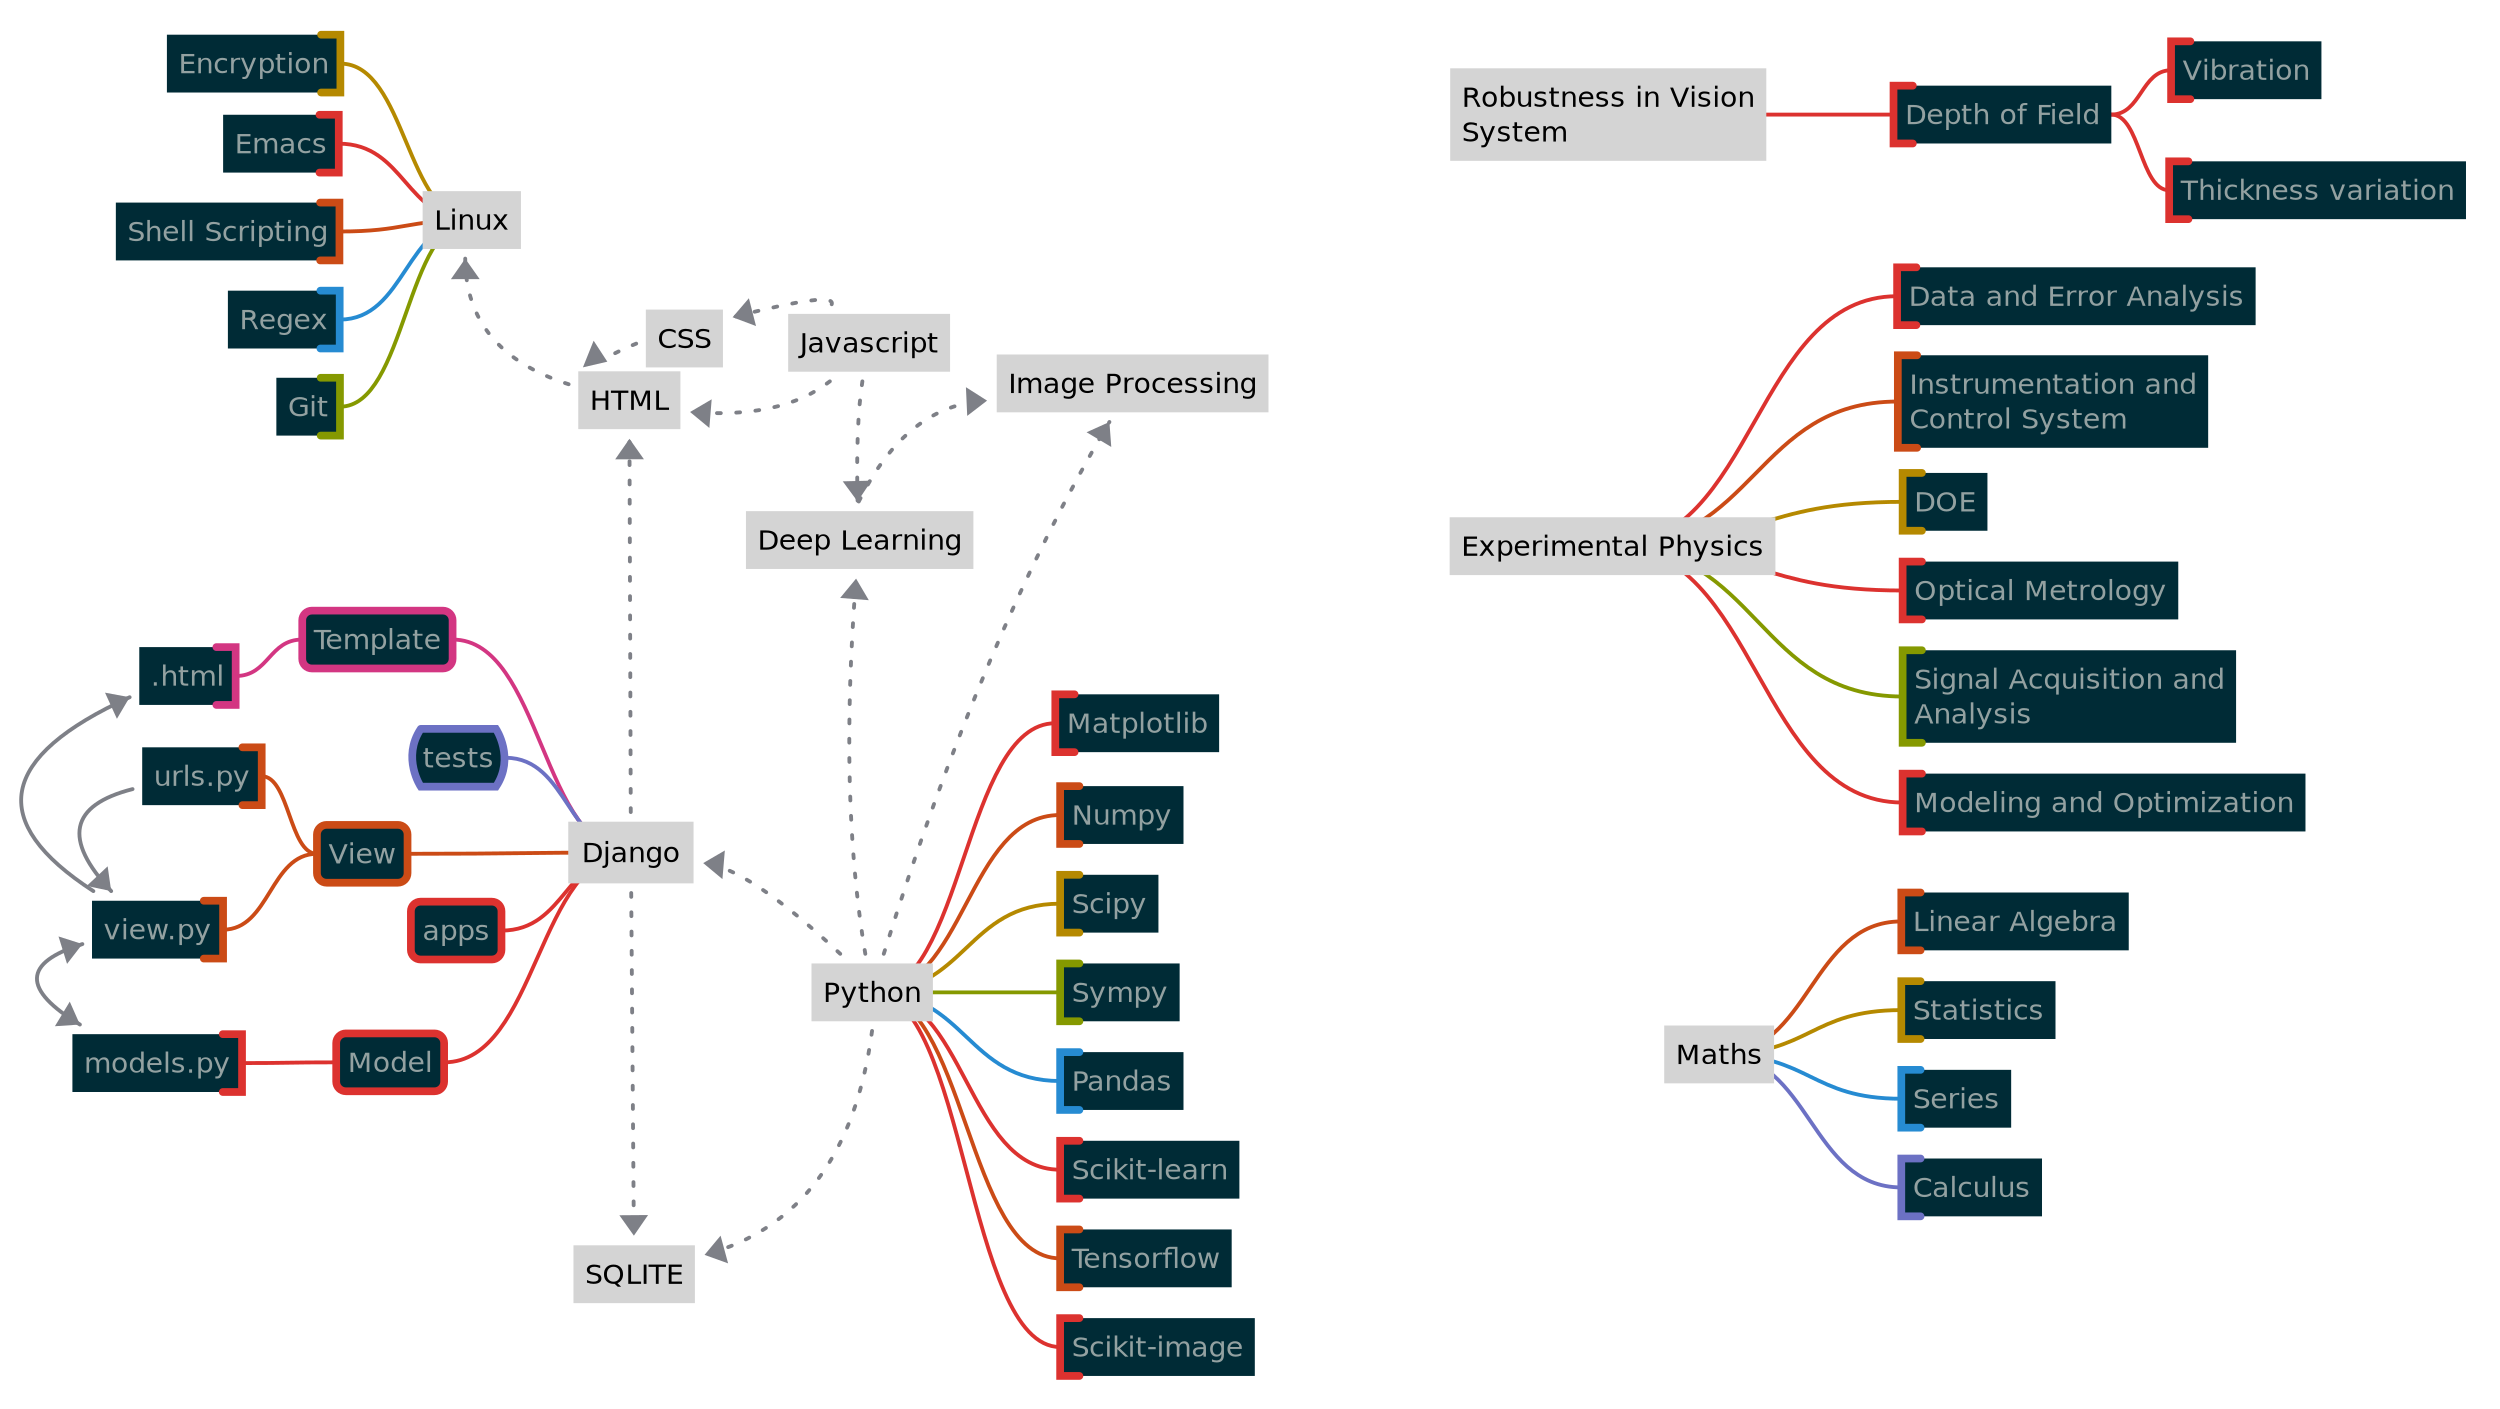 <?xml version="1.0" encoding="UTF-8"?>
<svg xmlns="http://www.w3.org/2000/svg" xmlns:xlink="http://www.w3.org/1999/xlink" width="1297pt" height="731pt" viewBox="0 0 1297 731" version="1.1">
<defs>
<g>
<symbol overflow="visible" id="glyph0-0">
<path style="stroke:none;" d="M 0.953 2.812 L 0.953 -10.125 L 8.062 -10.125 L 8.062 2.812 Z M 1.766 2 L 7.25 2 L 7.25 -9.297 L 1.766 -9.297 Z M 1.766 2 "/>
</symbol>
<symbol overflow="visible" id="glyph0-1">
<path style="stroke:none;" d="M 1.562 -1.766 L 3.078 -1.766 L 3.078 0 L 1.562 0 Z M 1.562 -1.766 "/>
</symbol>
<symbol overflow="visible" id="glyph0-2">
<path style="stroke:none;" d="M 8.047 -4.719 L 8.047 0 L 6.734 0 L 6.734 -4.672 C 6.734 -5.41 6.582 -5.961 6.281 -6.328 C 5.988 -6.691 5.547 -6.875 4.953 -6.875 C 4.242 -6.875 3.68 -6.656 3.266 -6.219 C 2.859 -5.781 2.656 -5.18 2.656 -4.422 L 2.656 0 L 1.328 0 L 1.328 -11 L 2.656 -11 L 2.656 -6.594 C 2.969 -7.062 3.336 -7.41 3.766 -7.641 C 4.191 -7.879 4.688 -8 5.25 -8 C 6.176 -8 6.875 -7.719 7.344 -7.156 C 7.812 -6.602 8.047 -5.789 8.047 -4.719 Z M 8.047 -4.719 "/>
</symbol>
<symbol overflow="visible" id="glyph0-3">
<path style="stroke:none;" d="M 2.688 -10 L 2.688 -8 L 5.406 -8 L 5.406 -7 L 2.688 -7 L 2.688 -2.625 C 2.688 -1.969 2.773 -1.547 2.953 -1.359 C 3.129 -1.172 3.492 -1.078 4.047 -1.078 L 5.406 -1.078 L 5.406 0 L 4.047 0 C 3.023 0 2.32 -0.188 1.938 -0.562 C 1.551 -0.945 1.359 -1.645 1.359 -2.656 L 1.359 -7 L 0.391 -7 L 0.391 -8 L 1.359 -8 L 1.359 -10 Z M 2.688 -10 "/>
</symbol>
<symbol overflow="visible" id="glyph0-4">
<path style="stroke:none;" d="M 7.625 -6.312 C 7.957 -6.883 8.352 -7.305 8.812 -7.578 C 9.27 -7.859 9.812 -8 10.438 -8 C 11.27 -8 11.91 -7.711 12.359 -7.141 C 12.816 -6.578 13.047 -5.77 13.047 -4.719 L 13.047 0 L 11.719 0 L 11.719 -4.672 C 11.719 -5.422 11.582 -5.973 11.312 -6.328 C 11.039 -6.691 10.625 -6.875 10.062 -6.875 C 9.383 -6.875 8.848 -6.656 8.453 -6.219 C 8.055 -5.781 7.859 -5.18 7.859 -4.422 L 7.859 0 L 6.531 0 L 6.531 -4.672 C 6.531 -5.422 6.391 -5.973 6.109 -6.328 C 5.836 -6.691 5.422 -6.875 4.859 -6.875 C 4.18 -6.875 3.645 -6.648 3.25 -6.203 C 2.852 -5.766 2.656 -5.172 2.656 -4.422 L 2.656 0 L 1.328 0 L 1.328 -8 L 2.656 -8 L 2.656 -6.594 C 2.957 -7.07 3.316 -7.426 3.734 -7.656 C 4.16 -7.883 4.66 -8 5.234 -8 C 5.816 -8 6.312 -7.852 6.719 -7.562 C 7.133 -7.281 7.438 -6.863 7.625 -6.312 Z M 7.625 -6.312 "/>
</symbol>
<symbol overflow="visible" id="glyph0-5">
<path style="stroke:none;" d="M 1.375 -11 L 2.703 -11 L 2.703 0 L 1.375 0 Z M 1.375 -11 "/>
</symbol>
<symbol overflow="visible" id="glyph0-6">
<path style="stroke:none;" d="M -0.047 -10 L 9 -10 L 9 -8.812 L 5.203 -8.812 L 5.203 0 L 3.75 0 L 3.75 -8.812 L -0.047 -8.812 Z M -0.047 -10 "/>
</symbol>
<symbol overflow="visible" id="glyph0-7">
<path style="stroke:none;" d="M 8.25 -4.562 L 8.25 -4 L 2.188 -4 C 2.238 -3.051 2.508 -2.328 3 -1.828 C 3.488 -1.336 4.172 -1.094 5.047 -1.094 C 5.555 -1.094 6.047 -1.156 6.516 -1.281 C 6.992 -1.414 7.469 -1.613 7.938 -1.875 L 7.938 -0.609 C 7.469 -0.422 6.984 -0.27 6.484 -0.156 C 5.984 -0.051 5.477 0 4.969 0 C 3.688 0 2.672 -0.352 1.922 -1.062 C 1.18 -1.77 0.812 -2.727 0.812 -3.938 C 0.812 -5.188 1.164 -6.176 1.875 -6.906 C 2.582 -7.633 3.539 -8 4.75 -8 C 5.82 -8 6.672 -7.691 7.297 -7.078 C 7.93 -6.461 8.25 -5.625 8.25 -4.562 Z M 6.922 -5 C 6.91 -5.582 6.707 -6.047 6.312 -6.391 C 5.926 -6.734 5.406 -6.906 4.75 -6.906 C 4.02 -6.906 3.43 -6.738 2.984 -6.406 C 2.547 -6.082 2.297 -5.613 2.234 -5 Z M 6.922 -5 "/>
</symbol>
<symbol overflow="visible" id="glyph0-8">
<path style="stroke:none;" d="M 2.656 -1.375 L 2.656 3 L 1.328 3 L 1.328 -8 L 2.656 -8 L 2.656 -6.812 C 2.938 -7.219 3.285 -7.516 3.703 -7.703 C 4.129 -7.898 4.633 -8 5.219 -8 C 6.195 -8 6.988 -7.629 7.594 -6.891 C 8.207 -6.16 8.516 -5.195 8.516 -4 C 8.516 -2.801 8.207 -1.832 7.594 -1.094 C 6.988 -0.363 6.195 0 5.219 0 C 4.633 0 4.129 -0.109 3.703 -0.328 C 3.285 -0.555 2.938 -0.906 2.656 -1.375 Z M 7.141 -4.094 C 7.141 -5.031 6.941 -5.766 6.547 -6.297 C 6.148 -6.836 5.602 -7.109 4.906 -7.109 C 4.207 -7.109 3.656 -6.836 3.25 -6.297 C 2.852 -5.766 2.656 -5.031 2.656 -4.094 C 2.656 -3.156 2.852 -2.414 3.25 -1.875 C 3.656 -1.344 4.207 -1.078 4.906 -1.078 C 5.602 -1.078 6.148 -1.344 6.547 -1.875 C 6.941 -2.414 7.141 -3.156 7.141 -4.094 Z M 7.141 -4.094 "/>
</symbol>
<symbol overflow="visible" id="glyph0-9">
<path style="stroke:none;" d="M 5.031 -3.906 C 3.969 -3.906 3.227 -3.785 2.812 -3.547 C 2.406 -3.316 2.203 -2.922 2.203 -2.359 C 2.203 -1.898 2.352 -1.535 2.656 -1.266 C 2.969 -1.004 3.391 -0.875 3.922 -0.875 C 4.648 -0.875 5.234 -1.125 5.672 -1.625 C 6.117 -2.133 6.344 -2.801 6.344 -3.625 L 6.344 -3.906 Z M 7.656 -4.453 L 7.656 0 L 6.344 0 L 6.344 -1.188 C 6.039 -0.781 5.664 -0.477 5.219 -0.281 C 4.77 -0.094 4.219 0 3.562 0 C 2.738 0 2.082 -0.211 1.594 -0.641 C 1.113 -1.066 0.875 -1.641 0.875 -2.359 C 0.875 -3.203 1.176 -3.836 1.781 -4.266 C 2.383 -4.691 3.285 -4.906 4.484 -4.906 L 6.344 -4.906 L 6.344 -5.031 C 6.344 -5.625 6.141 -6.082 5.734 -6.406 C 5.336 -6.738 4.781 -6.906 4.062 -6.906 C 3.602 -6.906 3.156 -6.852 2.719 -6.75 C 2.289 -6.645 1.875 -6.484 1.469 -6.266 L 1.469 -7.453 C 1.945 -7.629 2.41 -7.766 2.859 -7.859 C 3.316 -7.953 3.766 -8 4.203 -8 C 5.359 -8 6.223 -7.703 6.797 -7.109 C 7.367 -6.523 7.656 -5.641 7.656 -4.453 Z M 7.656 -4.453 "/>
</symbol>
<symbol overflow="visible" id="glyph0-10">
<path style="stroke:none;" d="M 6.5 -7.578 L 6.5 -6.391 C 6.125 -6.566 5.734 -6.695 5.328 -6.781 C 4.93 -6.875 4.52 -6.922 4.094 -6.922 C 3.438 -6.922 2.941 -6.828 2.609 -6.641 C 2.285 -6.453 2.125 -6.164 2.125 -5.781 C 2.125 -5.5 2.238 -5.273 2.469 -5.109 C 2.707 -4.941 3.18 -4.781 3.891 -4.625 L 4.344 -4.531 C 5.281 -4.344 5.941 -4.078 6.328 -3.734 C 6.723 -3.391 6.922 -2.91 6.922 -2.297 C 6.922 -1.586 6.625 -1.023 6.031 -0.609 C 5.445 -0.203 4.641 0 3.609 0 C 3.18 0 2.734 -0.039 2.266 -0.125 C 1.797 -0.207 1.305 -0.328 0.797 -0.484 L 0.797 -1.797 C 1.285 -1.555 1.766 -1.375 2.234 -1.25 C 2.703 -1.133 3.172 -1.078 3.641 -1.078 C 4.266 -1.078 4.742 -1.176 5.078 -1.375 C 5.41 -1.582 5.578 -1.867 5.578 -2.234 C 5.578 -2.566 5.453 -2.82 5.203 -3 C 4.961 -3.188 4.438 -3.359 3.625 -3.516 L 3.172 -3.625 C 2.348 -3.789 1.754 -4.039 1.391 -4.375 C 1.035 -4.719 0.859 -5.18 0.859 -5.766 C 0.859 -6.473 1.125 -7.02 1.656 -7.406 C 2.188 -7.801 2.945 -8 3.938 -8 C 4.414 -8 4.867 -7.961 5.297 -7.891 C 5.734 -7.828 6.133 -7.723 6.5 -7.578 Z M 6.5 -7.578 "/>
</symbol>
<symbol overflow="visible" id="glyph0-11">
<path style="stroke:none;" d="M 1.25 -3.281 L 1.25 -8 L 2.562 -8 L 2.562 -3.188 C 2.562 -2.426 2.707 -1.852 3 -1.469 C 3.301 -1.094 3.75 -0.906 4.344 -0.906 C 5.051 -0.906 5.609 -1.129 6.016 -1.578 C 6.43 -2.035 6.641 -2.656 6.641 -3.438 L 6.641 -8 L 7.969 -8 L 7.969 0 L 6.641 0 L 6.641 -1.203 C 6.328 -0.797 5.957 -0.492 5.531 -0.297 C 5.113 -0.098 4.625 0 4.062 0 C 3.133 0 2.43 -0.273 1.953 -0.828 C 1.484 -1.391 1.25 -2.207 1.25 -3.281 Z M 4.562 -8 Z M 4.562 -8 "/>
</symbol>
<symbol overflow="visible" id="glyph0-12">
<path style="stroke:none;" d="M 6.031 -6.797 C 5.883 -6.879 5.723 -6.941 5.547 -6.984 C 5.367 -7.023 5.176 -7.047 4.969 -7.047 C 4.227 -7.047 3.656 -6.801 3.25 -6.312 C 2.852 -5.832 2.656 -5.133 2.656 -4.219 L 2.656 0 L 1.328 0 L 1.328 -8 L 2.656 -8 L 2.656 -6.781 C 2.938 -7.195 3.297 -7.504 3.734 -7.703 C 4.18 -7.898 4.723 -8 5.359 -8 C 5.453 -8 5.551 -8.004 5.656 -8.016 C 5.77 -8.035 5.895 -8.066 6.031 -8.109 Z M 6.031 -6.797 "/>
</symbol>
<symbol overflow="visible" id="glyph0-13">
<path style="stroke:none;" d="M 4.719 0.703 C 4.344 1.66 3.977 2.281 3.625 2.562 C 3.281 2.852 2.812 3 2.219 3 L 1.156 3 L 1.156 1.922 L 1.938 1.922 C 2.301 1.922 2.582 1.832 2.781 1.656 C 2.977 1.488 3.203 1.086 3.453 0.453 L 3.688 -0.141 L 0.438 -8 L 1.828 -8 L 4.344 -1.75 L 6.844 -8 L 8.25 -8 Z M 4.719 0.703 "/>
</symbol>
<symbol overflow="visible" id="glyph0-14">
<path style="stroke:none;" d="M 0.438 -8 L 1.828 -8 L 4.344 -1.281 L 6.844 -8 L 8.25 -8 L 5.234 0 L 3.453 0 Z M 0.438 -8 "/>
</symbol>
<symbol overflow="visible" id="glyph0-15">
<path style="stroke:none;" d="M 1.375 -8 L 2.703 -8 L 2.703 0 L 1.375 0 Z M 1.375 -11 L 2.703 -11 L 2.703 -9.375 L 1.375 -9.375 Z M 1.375 -11 "/>
</symbol>
<symbol overflow="visible" id="glyph0-16">
<path style="stroke:none;" d="M 0.609 -8 L 1.938 -8 L 3.578 -1.75 L 5.219 -8 L 6.781 -8 L 8.422 -1.75 L 10.062 -8 L 11.391 -8 L 9.281 0 L 7.734 0 L 6 -6.562 L 4.266 0 L 2.719 0 Z M 0.609 -8 "/>
</symbol>
<symbol overflow="visible" id="glyph0-17">
<path style="stroke:none;" d="M 4.203 0 L 0.109 -10 L 1.625 -10 L 5.016 -1.578 L 8.406 -10 L 9.922 -10 L 5.844 0 Z M 4.203 0 "/>
</symbol>
<symbol overflow="visible" id="glyph0-18">
<path style="stroke:none;" d="M 4.484 -6.906 C 3.785 -6.906 3.227 -6.645 2.812 -6.125 C 2.406 -5.602 2.203 -4.895 2.203 -4 C 2.203 -3.102 2.406 -2.395 2.812 -1.875 C 3.219 -1.352 3.773 -1.094 4.484 -1.094 C 5.191 -1.094 5.75 -1.352 6.156 -1.875 C 6.57 -2.395 6.781 -3.102 6.781 -4 C 6.781 -4.895 6.57 -5.602 6.156 -6.125 C 5.75 -6.645 5.191 -6.906 4.484 -6.906 Z M 4.484 -8 C 5.641 -8 6.539 -7.645 7.188 -6.938 C 7.844 -6.227 8.172 -5.25 8.172 -4 C 8.172 -2.758 7.844 -1.781 7.188 -1.062 C 6.539 -0.352 5.641 0 4.484 0 C 3.336 0 2.438 -0.352 1.781 -1.062 C 1.133 -1.781 0.812 -2.758 0.812 -4 C 0.812 -5.25 1.133 -6.227 1.781 -6.938 C 2.438 -7.645 3.336 -8 4.484 -8 Z M 4.484 -8 "/>
</symbol>
<symbol overflow="visible" id="glyph0-19">
<path style="stroke:none;" d="M 6.656 -6.625 L 6.656 -11 L 7.984 -11 L 7.984 0 L 6.656 0 L 6.656 -1.172 C 6.383 -0.773 6.035 -0.477 5.609 -0.281 C 5.191 -0.094 4.688 0 4.094 0 C 3.125 0 2.332 -0.363 1.719 -1.094 C 1.113 -1.832 0.812 -2.801 0.812 -4 C 0.812 -5.195 1.113 -6.16 1.719 -6.891 C 2.332 -7.629 3.125 -8 4.094 -8 C 4.688 -8 5.191 -7.883 5.609 -7.656 C 6.035 -7.438 6.383 -7.094 6.656 -6.625 Z M 2.172 -3.891 C 2.172 -2.953 2.367 -2.211 2.766 -1.672 C 3.16 -1.141 3.707 -0.875 4.406 -0.875 C 5.102 -0.875 5.648 -1.141 6.047 -1.672 C 6.453 -2.211 6.656 -2.953 6.656 -3.891 C 6.656 -4.836 6.453 -5.578 6.047 -6.109 C 5.648 -6.648 5.102 -6.922 4.406 -6.922 C 3.707 -6.922 3.16 -6.648 2.766 -6.109 C 2.367 -5.578 2.172 -4.836 2.172 -3.891 Z M 2.172 -3.891 "/>
</symbol>
<symbol overflow="visible" id="glyph0-20">
<path style="stroke:none;" d="M 1.438 -10 L 3.594 -10 L 6.328 -3.188 L 9.062 -10 L 11.219 -10 L 11.219 0 L 9.812 0 L 9.812 -8.781 L 7.062 -1.922 L 5.609 -1.922 L 2.844 -8.781 L 2.844 0 L 1.438 0 Z M 1.438 -10 "/>
</symbol>
<symbol overflow="visible" id="glyph0-21">
<path style="stroke:none;" d="M 2.891 -8.844 L 2.891 -1.156 L 4.641 -1.156 C 6.109 -1.156 7.188 -1.461 7.875 -2.078 C 8.562 -2.703 8.906 -3.68 8.906 -5.016 C 8.906 -6.336 8.562 -7.305 7.875 -7.922 C 7.188 -8.535 6.109 -8.844 4.641 -8.844 Z M 1.438 -10 L 4.406 -10 C 6.477 -10 8 -9.594 8.969 -8.781 C 9.945 -7.977 10.438 -6.723 10.438 -5.016 C 10.438 -3.297 9.945 -2.031 8.969 -1.219 C 8 -0.406 6.477 0 4.406 0 L 1.438 0 Z M 1.438 -10 "/>
</symbol>
<symbol overflow="visible" id="glyph0-22">
<path style="stroke:none;" d="M 1.375 -8 L 2.703 -8 L 2.703 0.109 C 2.703 1.117 2.504 1.852 2.109 2.312 C 1.723 2.77 1.098 3 0.234 3 L -0.266 3 L -0.266 1.906 L 0.094 1.906 C 0.594 1.906 0.93 1.789 1.109 1.562 C 1.285 1.332 1.375 0.852 1.375 0.125 Z M 1.375 -11 L 2.703 -11 L 2.703 -9.375 L 1.375 -9.375 Z M 1.375 -11 "/>
</symbol>
<symbol overflow="visible" id="glyph0-23">
<path style="stroke:none;" d="M 8.047 -4.719 L 8.047 0 L 6.734 0 L 6.734 -4.797 C 6.734 -5.555 6.582 -6.125 6.281 -6.5 C 5.988 -6.875 5.547 -7.062 4.953 -7.062 C 4.242 -7.062 3.68 -6.836 3.266 -6.391 C 2.859 -5.941 2.656 -5.328 2.656 -4.547 L 2.656 0 L 1.328 0 L 1.328 -8 L 2.656 -8 L 2.656 -6.766 C 2.969 -7.172 3.336 -7.477 3.766 -7.688 C 4.191 -7.895 4.688 -8 5.25 -8 C 6.176 -8 6.875 -7.719 7.344 -7.156 C 7.812 -6.602 8.047 -5.789 8.047 -4.719 Z M 8.047 -4.719 "/>
</symbol>
<symbol overflow="visible" id="glyph0-24">
<path style="stroke:none;" d="M 6.656 -4 C 6.656 -4.926 6.457 -5.645 6.062 -6.156 C 5.676 -6.664 5.125 -6.922 4.406 -6.922 C 3.707 -6.922 3.16 -6.664 2.766 -6.156 C 2.367 -5.645 2.172 -4.926 2.172 -4 C 2.172 -3.07 2.367 -2.352 2.766 -1.844 C 3.16 -1.332 3.707 -1.078 4.406 -1.078 C 5.125 -1.078 5.676 -1.332 6.062 -1.844 C 6.457 -2.352 6.656 -3.07 6.656 -4 Z M 7.984 -1.016 C 7.984 0.336 7.676 1.344 7.062 2 C 6.457 2.664 5.531 3 4.281 3 C 3.82 3 3.383 2.961 2.969 2.891 C 2.562 2.828 2.164 2.727 1.781 2.594 L 1.781 1.328 C 2.164 1.547 2.547 1.703 2.922 1.797 C 3.297 1.891 3.68 1.938 4.078 1.938 C 4.941 1.938 5.586 1.711 6.016 1.266 C 6.441 0.828 6.656 0.16 6.656 -0.734 L 6.656 -1.375 C 6.383 -0.914 6.035 -0.57 5.609 -0.344 C 5.191 -0.113 4.688 0 4.094 0 C 3.102 0 2.305 -0.363 1.703 -1.094 C 1.109 -1.82 0.812 -2.789 0.812 -4 C 0.812 -5.207 1.109 -6.176 1.703 -6.906 C 2.305 -7.633 3.102 -8 4.094 -8 C 4.688 -8 5.191 -7.883 5.609 -7.656 C 6.035 -7.426 6.383 -7.082 6.656 -6.625 L 6.656 -8 L 7.984 -8 Z M 7.984 -1.016 "/>
</symbol>
<symbol overflow="visible" id="glyph0-25">
<path style="stroke:none;" d="M 7.859 -9.469 L 7.859 -8.172 C 7.305 -8.398 6.785 -8.57 6.297 -8.688 C 5.805 -8.801 5.336 -8.859 4.891 -8.859 C 4.098 -8.859 3.488 -8.723 3.062 -8.453 C 2.633 -8.18 2.422 -7.789 2.422 -7.281 C 2.422 -6.863 2.562 -6.547 2.844 -6.328 C 3.133 -6.109 3.676 -5.938 4.469 -5.812 L 5.344 -5.641 C 6.414 -5.461 7.207 -5.141 7.719 -4.672 C 8.238 -4.211 8.5 -3.598 8.5 -2.828 C 8.5 -1.898 8.148 -1.195 7.453 -0.719 C 6.754 -0.238 5.738 0 4.406 0 C 3.895 0 3.352 -0.051 2.781 -0.156 C 2.207 -0.27 1.617 -0.438 1.016 -0.656 L 1.016 -2.016 C 1.598 -1.723 2.172 -1.504 2.734 -1.359 C 3.297 -1.211 3.852 -1.141 4.406 -1.141 C 5.227 -1.141 5.863 -1.285 6.312 -1.578 C 6.758 -1.867 6.984 -2.281 6.984 -2.812 C 6.984 -3.281 6.82 -3.648 6.5 -3.922 C 6.176 -4.191 5.648 -4.391 4.922 -4.516 L 4.031 -4.672 C 2.957 -4.859 2.176 -5.156 1.688 -5.562 C 1.207 -5.977 0.969 -6.551 0.969 -7.281 C 0.969 -8.125 1.301 -8.785 1.969 -9.266 C 2.633 -9.754 3.551 -10 4.719 -10 C 5.219 -10 5.727 -9.953 6.25 -9.859 C 6.77 -9.773 7.305 -9.645 7.859 -9.469 Z M 7.859 -9.469 "/>
</symbol>
<symbol overflow="visible" id="glyph0-26">
<path style="stroke:none;" d="M 5.781 -8.859 C 4.727 -8.859 3.891 -8.508 3.266 -7.812 C 2.648 -7.125 2.344 -6.18 2.344 -4.984 C 2.344 -3.805 2.648 -2.867 3.266 -2.172 C 3.891 -1.473 4.727 -1.125 5.781 -1.125 C 6.832 -1.125 7.664 -1.473 8.281 -2.172 C 8.895 -2.867 9.203 -3.805 9.203 -4.984 C 9.203 -6.18 8.895 -7.125 8.281 -7.812 C 7.664 -8.508 6.832 -8.859 5.781 -8.859 Z M 7.812 -0.375 L 9.719 1.5 L 7.969 1.5 L 6.391 0 C 6.223 0 6.098 0 6.016 0 C 5.93 0 5.852 0 5.781 0 C 4.281 0 3.078 -0.453 2.172 -1.359 C 1.273 -2.266 0.828 -3.477 0.828 -5 C 0.828 -6.52 1.273 -7.734 2.172 -8.641 C 3.078 -9.547 4.281 -10 5.781 -10 C 7.281 -10 8.477 -9.547 9.375 -8.641 C 10.27 -7.734 10.719 -6.52 10.719 -5 C 10.719 -3.883 10.469 -2.926 9.969 -2.125 C 9.477 -1.332 8.758 -0.75 7.812 -0.375 Z M 7.812 -0.375 "/>
</symbol>
<symbol overflow="visible" id="glyph0-27">
<path style="stroke:none;" d="M 1.438 -10 L 2.891 -10 L 2.891 -1.188 L 8.094 -1.188 L 8.094 0 L 1.438 0 Z M 1.438 -10 "/>
</symbol>
<symbol overflow="visible" id="glyph0-28">
<path style="stroke:none;" d="M 1.438 -10 L 2.891 -10 L 2.891 0 L 1.438 0 Z M 1.438 -10 "/>
</symbol>
<symbol overflow="visible" id="glyph0-29">
<path style="stroke:none;" d="M 1.438 -10 L 8.203 -10 L 8.203 -8.812 L 2.891 -8.812 L 2.891 -6 L 7.984 -6 L 7.984 -4.812 L 2.891 -4.812 L 2.891 -1.188 L 8.328 -1.188 L 8.328 0 L 1.438 0 Z M 1.438 -10 "/>
</symbol>
<symbol overflow="visible" id="glyph0-30">
<path style="stroke:none;" d="M 1.438 -10 L 2.891 -10 L 2.891 -6 L 8.141 -6 L 8.141 -10 L 9.594 -10 L 9.594 0 L 8.141 0 L 8.141 -4.812 L 2.891 -4.812 L 2.891 0 L 1.438 0 Z M 1.438 -10 "/>
</symbol>
<symbol overflow="visible" id="glyph0-31">
<path style="stroke:none;" d="M 7.141 -4 C 7.141 -4.906 6.941 -5.617 6.547 -6.141 C 6.148 -6.66 5.602 -6.922 4.906 -6.922 C 4.207 -6.922 3.656 -6.66 3.25 -6.141 C 2.852 -5.617 2.656 -4.906 2.656 -4 C 2.656 -3.094 2.852 -2.379 3.25 -1.859 C 3.656 -1.336 4.207 -1.078 4.906 -1.078 C 5.602 -1.078 6.148 -1.336 6.547 -1.859 C 6.941 -2.379 7.141 -3.094 7.141 -4 Z M 2.656 -6.625 C 2.938 -7.094 3.285 -7.438 3.703 -7.656 C 4.129 -7.883 4.633 -8 5.219 -8 C 6.195 -8 6.988 -7.629 7.594 -6.891 C 8.207 -6.16 8.516 -5.195 8.516 -4 C 8.516 -2.801 8.207 -1.832 7.594 -1.094 C 6.988 -0.363 6.195 0 5.219 0 C 4.633 0 4.129 -0.109 3.703 -0.328 C 3.285 -0.555 2.938 -0.906 2.656 -1.375 L 2.656 0 L 1.328 0 L 1.328 -11 L 2.656 -11 Z M 2.656 -6.625 "/>
</symbol>
<symbol overflow="visible" id="glyph0-32">
<path style="stroke:none;" d="M 1.438 -10 L 3.391 -10 L 8.125 -1.641 L 8.125 -10 L 9.531 -10 L 9.531 0 L 7.594 0 L 2.844 -8.359 L 2.844 0 L 1.438 0 Z M 1.438 -10 "/>
</symbol>
<symbol overflow="visible" id="glyph0-33">
<path style="stroke:none;" d="M 7.156 -7.516 L 7.156 -6.328 C 6.781 -6.516 6.406 -6.656 6.031 -6.75 C 5.656 -6.852 5.281 -6.906 4.906 -6.906 C 4.051 -6.906 3.383 -6.648 2.906 -6.141 C 2.438 -5.629 2.203 -4.914 2.203 -4 C 2.203 -3.082 2.438 -2.367 2.906 -1.859 C 3.383 -1.348 4.051 -1.094 4.906 -1.094 C 5.281 -1.094 5.656 -1.141 6.031 -1.234 C 6.406 -1.328 6.781 -1.473 7.156 -1.672 L 7.156 -0.5 C 6.789 -0.332 6.41 -0.207 6.016 -0.125 C 5.617 -0.039 5.195 0 4.75 0 C 3.539 0 2.582 -0.359 1.875 -1.078 C 1.164 -1.797 0.812 -2.77 0.812 -4 C 0.812 -5.238 1.172 -6.211 1.891 -6.922 C 2.609 -7.641 3.594 -8 4.844 -8 C 5.25 -8 5.645 -7.957 6.031 -7.875 C 6.414 -7.789 6.789 -7.672 7.156 -7.516 Z M 7.156 -7.516 "/>
</symbol>
<symbol overflow="visible" id="glyph0-34">
<path style="stroke:none;" d="M 2.891 -8.844 L 2.891 -4.984 L 4.703 -4.984 C 5.379 -4.984 5.898 -5.148 6.266 -5.484 C 6.629 -5.816 6.812 -6.297 6.812 -6.922 C 6.812 -7.535 6.629 -8.008 6.266 -8.344 C 5.898 -8.676 5.379 -8.844 4.703 -8.844 Z M 1.438 -10 L 4.703 -10 C 5.898 -10 6.805 -9.738 7.422 -9.219 C 8.035 -8.695 8.344 -7.926 8.344 -6.906 C 8.344 -5.895 8.035 -5.129 7.422 -4.609 C 6.805 -4.086 5.898 -3.828 4.703 -3.828 L 2.891 -3.828 L 2.891 0 L 1.438 0 Z M 1.438 -10 "/>
</symbol>
<symbol overflow="visible" id="glyph0-35">
<path style="stroke:none;" d="M 1.328 -11 L 2.656 -11 L 2.656 -4.547 L 6.594 -8 L 8.281 -8 L 4.016 -4.25 L 8.453 0 L 6.734 0 L 2.656 -3.906 L 2.656 0 L 1.328 0 Z M 1.328 -11 "/>
</symbol>
<symbol overflow="visible" id="glyph0-36">
<path style="stroke:none;" d="M 0.719 -4.984 L 4.578 -4.984 L 4.578 -3.844 L 0.719 -3.844 Z M 0.719 -4.984 "/>
</symbol>
<symbol overflow="visible" id="glyph0-37">
<path style="stroke:none;" d="M 4.203 -11 L 7.859 -11 L 7.859 0 L 6.547 0 L 6.547 -9.938 L 4.188 -9.938 C 3.707 -9.938 3.375 -9.844 3.188 -9.656 C 3.008 -9.477 2.922 -9.148 2.922 -8.672 L 2.922 -8 L 5.094 -8 L 5.094 -7 L 2.922 -7 L 2.922 0 L 1.594 0 L 1.594 -7 L 0.344 -7 L 0.344 -8 L 1.594 -8 L 1.594 -8.547 C 1.594 -9.398 1.801 -10.02 2.219 -10.406 C 2.633 -10.801 3.297 -11 4.203 -11 Z M 4.203 -11 "/>
</symbol>
<symbol overflow="visible" id="glyph0-38">
<path style="stroke:none;" d="M 9.453 -9.016 L 9.453 -7.656 C 8.961 -8.051 8.441 -8.348 7.891 -8.547 C 7.336 -8.742 6.75 -8.844 6.125 -8.844 C 4.906 -8.844 3.969 -8.516 3.312 -7.859 C 2.664 -7.203 2.344 -6.25 2.344 -5 C 2.344 -3.758 2.664 -2.805 3.312 -2.141 C 3.969 -1.484 4.906 -1.156 6.125 -1.156 C 6.75 -1.156 7.336 -1.254 7.891 -1.453 C 8.441 -1.648 8.961 -1.945 9.453 -2.344 L 9.453 -1 C 8.941 -0.664 8.398 -0.414 7.828 -0.25 C 7.266 -0.082 6.672 0 6.047 0 C 4.43 0 3.156 -0.441 2.219 -1.328 C 1.289 -2.223 0.828 -3.445 0.828 -5 C 0.828 -6.551 1.289 -7.77 2.219 -8.656 C 3.156 -9.551 4.43 -10 6.047 -10 C 6.68 -10 7.281 -9.914 7.844 -9.75 C 8.414 -9.594 8.953 -9.348 9.453 -9.016 Z M 9.453 -9.016 "/>
</symbol>
<symbol overflow="visible" id="glyph0-39">
<path style="stroke:none;" d="M 1.438 -10 L 2.891 -10 L 2.891 -0.5 C 2.891 0.719 2.645 1.602 2.156 2.156 C 1.664 2.719 0.879 3 -0.203 3 L -0.766 3 L -0.766 1.812 L -0.312 1.812 C 0.332 1.812 0.785 1.641 1.047 1.297 C 1.305 0.953 1.438 0.344 1.438 -0.531 Z M 1.438 -10 "/>
</symbol>
<symbol overflow="visible" id="glyph0-40">
<path style="stroke:none;" d=""/>
</symbol>
<symbol overflow="visible" id="glyph0-41">
<path style="stroke:none;" d="M 6.516 -4.688 C 6.828 -4.594 7.129 -4.383 7.422 -4.062 C 7.711 -3.738 8.004 -3.297 8.297 -2.734 L 9.766 0 L 8.219 0 L 6.844 -2.922 C 6.488 -3.691 6.145 -4.203 5.812 -4.453 C 5.488 -4.703 5.039 -4.828 4.469 -4.828 L 2.891 -4.828 L 2.891 0 L 1.438 0 L 1.438 -10 L 4.703 -10 C 5.93 -10 6.844 -9.758 7.438 -9.281 C 8.039 -8.812 8.344 -8.086 8.344 -7.109 C 8.344 -6.484 8.188 -5.961 7.875 -5.547 C 7.562 -5.129 7.109 -4.844 6.516 -4.688 Z M 2.891 -8.844 L 2.891 -5.984 L 4.703 -5.984 C 5.398 -5.984 5.926 -6.102 6.281 -6.344 C 6.633 -6.594 6.812 -6.945 6.812 -7.406 C 6.812 -7.883 6.633 -8.242 6.281 -8.484 C 5.926 -8.723 5.398 -8.844 4.703 -8.844 Z M 2.891 -8.844 "/>
</symbol>
<symbol overflow="visible" id="glyph0-42">
<path style="stroke:none;" d="M 8.047 -8 L 5.156 -4.109 L 8.203 0 L 6.641 0 L 4.312 -3.141 L 1.984 0 L 0.422 0 L 3.531 -4.188 L 0.688 -8 L 2.25 -8 L 4.375 -5.156 L 6.5 -8 Z M 8.047 -8 "/>
</symbol>
<symbol overflow="visible" id="glyph0-43">
<path style="stroke:none;" d="M 8.734 -1.734 L 8.734 -4.828 L 6.375 -4.828 L 6.375 -5.984 L 10.172 -5.984 L 10.172 -1.172 C 9.609 -0.785 8.988 -0.492 8.312 -0.297 C 7.645 -0.098 6.926 0 6.156 0 C 4.488 0 3.18 -0.438 2.234 -1.312 C 1.297 -2.195 0.828 -3.426 0.828 -5 C 0.828 -6.57 1.297 -7.797 2.234 -8.672 C 3.18 -9.555 4.488 -10 6.156 -10 C 6.852 -10 7.516 -9.914 8.141 -9.75 C 8.773 -9.582 9.359 -9.336 9.891 -9.016 L 9.891 -7.891 C 9.348 -8.203 8.773 -8.438 8.172 -8.594 C 7.578 -8.758 6.945 -8.844 6.281 -8.844 C 4.969 -8.844 3.984 -8.52 3.328 -7.875 C 2.672 -7.238 2.344 -6.281 2.344 -5 C 2.344 -3.727 2.672 -2.77 3.328 -2.125 C 3.984 -1.477 4.969 -1.156 6.281 -1.156 C 6.789 -1.156 7.242 -1.203 7.641 -1.297 C 8.047 -1.398 8.41 -1.547 8.734 -1.734 Z M 8.734 -1.734 "/>
</symbol>
<symbol overflow="visible" id="glyph0-44">
<path style="stroke:none;" d="M 5.016 -9.156 L 3.047 -3.984 L 6.984 -3.984 Z M 4.203 -10 L 5.844 -10 L 9.922 0 L 8.406 0 L 7.438 -2.828 L 2.609 -2.828 L 1.641 0 L 0.109 0 Z M 4.203 -10 "/>
</symbol>
<symbol overflow="visible" id="glyph0-45">
<path style="stroke:none;" d="M 5.781 -8.859 C 4.727 -8.859 3.891 -8.516 3.266 -7.828 C 2.648 -7.141 2.344 -6.195 2.344 -5 C 2.344 -3.812 2.648 -2.867 3.266 -2.172 C 3.891 -1.484 4.727 -1.141 5.781 -1.141 C 6.832 -1.141 7.664 -1.484 8.281 -2.172 C 8.895 -2.867 9.203 -3.812 9.203 -5 C 9.203 -6.195 8.895 -7.141 8.281 -7.828 C 7.664 -8.516 6.832 -8.859 5.781 -8.859 Z M 5.781 -10 C 7.281 -10 8.477 -9.547 9.375 -8.641 C 10.27 -7.734 10.719 -6.52 10.719 -5 C 10.719 -3.477 10.27 -2.266 9.375 -1.359 C 8.477 -0.453 7.281 0 5.781 0 C 4.281 0 3.078 -0.445 2.172 -1.344 C 1.273 -2.25 0.828 -3.469 0.828 -5 C 0.828 -6.52 1.273 -7.734 2.172 -8.641 C 3.078 -9.547 4.281 -10 5.781 -10 Z M 5.781 -10 "/>
</symbol>
<symbol overflow="visible" id="glyph0-46">
<path style="stroke:none;" d="M 2.172 -4 C 2.172 -3.094 2.367 -2.379 2.766 -1.859 C 3.16 -1.336 3.707 -1.078 4.406 -1.078 C 5.102 -1.078 5.648 -1.336 6.047 -1.859 C 6.453 -2.379 6.656 -3.094 6.656 -4 C 6.656 -4.906 6.453 -5.617 6.047 -6.141 C 5.648 -6.66 5.102 -6.922 4.406 -6.922 C 3.707 -6.922 3.16 -6.66 2.766 -6.141 C 2.367 -5.617 2.172 -4.906 2.172 -4 Z M 6.656 -1.375 C 6.383 -0.906 6.035 -0.555 5.609 -0.328 C 5.191 -0.109 4.688 0 4.094 0 C 3.125 0 2.332 -0.363 1.719 -1.094 C 1.113 -1.832 0.812 -2.801 0.812 -4 C 0.812 -5.195 1.113 -6.16 1.719 -6.891 C 2.332 -7.629 3.125 -8 4.094 -8 C 4.688 -8 5.191 -7.883 5.609 -7.656 C 6.035 -7.438 6.383 -7.094 6.656 -6.625 L 6.656 -8 L 7.984 -8 L 7.984 3 L 6.656 3 Z M 6.656 -1.375 "/>
</symbol>
<symbol overflow="visible" id="glyph0-47">
<path style="stroke:none;" d="M 0.812 -8 L 7.078 -8 L 7.078 -6.812 L 2.109 -1.031 L 7.078 -1.031 L 7.078 0 L 0.625 0 L 0.625 -1.188 L 5.594 -6.969 L 0.812 -6.969 Z M 0.812 -8 "/>
</symbol>
<symbol overflow="visible" id="glyph0-48">
<path style="stroke:none;" d="M 5.438 -11 L 5.438 -9.938 L 4.188 -9.938 C 3.707 -9.938 3.375 -9.844 3.188 -9.656 C 3.008 -9.477 2.922 -9.148 2.922 -8.672 L 2.922 -8 L 5.094 -8 L 5.094 -7 L 2.922 -7 L 2.922 0 L 1.594 0 L 1.594 -7 L 0.344 -7 L 0.344 -8 L 1.594 -8 L 1.594 -8.547 C 1.594 -9.398 1.801 -10.02 2.219 -10.406 C 2.633 -10.801 3.297 -11 4.203 -11 Z M 5.438 -11 "/>
</symbol>
<symbol overflow="visible" id="glyph0-49">
<path style="stroke:none;" d="M 1.438 -10 L 7.594 -10 L 7.594 -8.812 L 2.891 -8.812 L 2.891 -6 L 7.125 -6 L 7.125 -4.812 L 2.891 -4.812 L 2.891 0 L 1.438 0 Z M 1.438 -10 "/>
</symbol>
</g>
</defs>
<g id="surface12499">
<path style="fill:none;stroke-width:2;stroke-linecap:round;stroke-linejoin:miter;stroke:rgb(82.745%,21.176%,50.98%);stroke-opacity:1;stroke-miterlimit:10;" d="M 341.958 436.558 C 295.704 436.558 295.704 326.066 249.446 326.066 " transform="matrix(1,0,0,1,-14.645,5.735)"/>
<path style="fill:none;stroke-width:2;stroke-linecap:round;stroke-linejoin:miter;stroke:rgb(82.745%,21.176%,50.98%);stroke-opacity:1;stroke-miterlimit:10;" d="M 171.446 326.066 C 154.177 326.066 154.177 344.98 136.903 344.98 " transform="matrix(1,0,0,1,-14.645,5.735)"/>
<path style="fill:none;stroke-width:2;stroke-linecap:round;stroke-linejoin:miter;stroke:rgb(42.353%,44.314%,76.863%);stroke-opacity:1;stroke-miterlimit:10;" d="M 341.958 436.558 C 309.45 436.558 309.45 387.398 276.946 387.398 " transform="matrix(1,0,0,1,-14.645,5.735)"/>
<path style="fill:none;stroke-width:2;stroke-linecap:round;stroke-linejoin:miter;stroke:rgb(79.608%,29.412%,8.627%);stroke-opacity:1;stroke-miterlimit:10;" d="M 341.958 436.558 C 284.016 436.558 284.016 437.218 226.075 437.218 " transform="matrix(1,0,0,1,-14.645,5.735)"/>
<path style="fill:none;stroke-width:2;stroke-linecap:round;stroke-linejoin:miter;stroke:rgb(79.608%,29.412%,8.627%);stroke-opacity:1;stroke-miterlimit:10;" d="M 179.075 437.218 C 164.747 437.218 164.747 396.972 150.419 396.972 " transform="matrix(1,0,0,1,-14.645,5.735)"/>
<path style="fill:none;stroke-width:2;stroke-linecap:round;stroke-linejoin:miter;stroke:rgb(79.608%,29.412%,8.627%);stroke-opacity:1;stroke-miterlimit:10;" d="M 179.075 437.218 C 154.727 437.218 154.727 476.574 130.38 476.574 " transform="matrix(1,0,0,1,-14.645,5.735)"/>
<path style="fill:none;stroke-width:2;stroke-linecap:round;stroke-linejoin:miter;stroke:rgb(86.275%,19.608%,18.431%);stroke-opacity:1;stroke-miterlimit:10;" d="M 341.958 436.558 C 293.513 436.558 293.513 545.406 245.063 545.406 " transform="matrix(1,0,0,1,-14.645,5.735)"/>
<path style="fill:none;stroke-width:2;stroke-linecap:round;stroke-linejoin:miter;stroke:rgb(86.275%,19.608%,18.431%);stroke-opacity:1;stroke-miterlimit:10;" d="M 189.063 545.406 C 164.638 545.406 164.638 545.792 140.212 545.792 " transform="matrix(1,0,0,1,-14.645,5.735)"/>
<path style="fill:none;stroke-width:2;stroke-linecap:round;stroke-linejoin:miter;stroke:rgb(86.275%,19.608%,18.431%);stroke-opacity:1;stroke-miterlimit:10;" d="M 341.958 436.558 C 308.384 436.558 308.384 477.05 274.813 477.05 " transform="matrix(1,0,0,1,-14.645,5.735)"/>
<path style="fill:none;stroke-width:2;stroke-linecap:round;stroke-linejoin:miter;stroke:rgb(86.275%,19.608%,18.431%);stroke-opacity:1;stroke-miterlimit:10;" d="M 467.141 509.105 C 514.638 509.105 514.638 369.48 562.13 369.48 " transform="matrix(1,0,0,1,-14.645,5.735)"/>
<path style="fill:none;stroke-width:2;stroke-linecap:round;stroke-linejoin:miter;stroke:rgb(79.608%,29.412%,8.627%);stroke-opacity:1;stroke-miterlimit:10;" d="M 467.141 509.105 C 515.891 509.105 515.891 417.105 564.641 417.105 " transform="matrix(1,0,0,1,-14.645,5.735)"/>
<path style="fill:none;stroke-width:2;stroke-linecap:round;stroke-linejoin:miter;stroke:rgb(70.98%,53.725%,0%);stroke-opacity:1;stroke-miterlimit:10;" d="M 467.141 509.105 C 515.891 509.105 515.891 463.105 564.641 463.105 " transform="matrix(1,0,0,1,-14.645,5.735)"/>
<path style="fill:none;stroke-width:2;stroke-linecap:round;stroke-linejoin:miter;stroke:rgb(86.275%,19.608%,18.431%);stroke-opacity:1;stroke-miterlimit:10;" d="M 467.141 509.105 C 515.891 509.105 515.891 693.105 564.641 693.105 " transform="matrix(1,0,0,1,-14.645,5.735)"/>
<path style="fill:none;stroke-width:2;stroke-linecap:round;stroke-linejoin:miter;stroke:rgb(79.608%,29.412%,8.627%);stroke-opacity:1;stroke-miterlimit:10;" d="M 467.141 509.105 C 515.891 509.105 515.891 647.105 564.641 647.105 " transform="matrix(1,0,0,1,-14.645,5.735)"/>
<path style="fill:none;stroke-width:2;stroke-linecap:round;stroke-linejoin:miter;stroke:rgb(86.275%,19.608%,18.431%);stroke-opacity:1;stroke-miterlimit:10;" d="M 467.141 509.105 C 515.891 509.105 515.891 601.105 564.641 601.105 " transform="matrix(1,0,0,1,-14.645,5.735)"/>
<path style="fill:none;stroke-width:2;stroke-linecap:round;stroke-linejoin:miter;stroke:rgb(14.902%,54.51%,82.353%);stroke-opacity:1;stroke-miterlimit:10;" d="M 467.141 509.105 C 515.891 509.105 515.891 555.105 564.641 555.105 " transform="matrix(1,0,0,1,-14.645,5.735)"/>
<path style="fill:none;stroke-width:2;stroke-linecap:round;stroke-linejoin:miter;stroke:rgb(52.157%,60%,0%);stroke-opacity:1;stroke-miterlimit:10;" d="M 467.141 509.105 C 515.891 509.105 515.891 509.105 564.641 509.105 " transform="matrix(1,0,0,1,-14.645,5.735)"/>
<path style="fill:none;stroke-width:2;stroke-linecap:round;stroke-linejoin:miter;stroke:rgb(70.98%,53.725%,0%);stroke-opacity:1;stroke-miterlimit:10;" d="M 259.411 108.433 C 225.321 108.433 225.321 27.265 191.235 27.265 " transform="matrix(1,0,0,1,-14.645,5.735)"/>
<path style="fill:none;stroke-width:2;stroke-linecap:round;stroke-linejoin:miter;stroke:rgb(86.275%,19.608%,18.431%);stroke-opacity:1;stroke-miterlimit:10;" d="M 259.411 108.433 C 224.907 108.433 224.907 68.804 190.399 68.804 " transform="matrix(1,0,0,1,-14.645,5.735)"/>
<path style="fill:none;stroke-width:2;stroke-linecap:round;stroke-linejoin:miter;stroke:rgb(52.157%,60%,0%);stroke-opacity:1;stroke-miterlimit:10;" d="M 259.411 108.433 C 225.216 108.433 225.216 205.253 191.02 205.253 " transform="matrix(1,0,0,1,-14.645,5.735)"/>
<path style="fill:none;stroke-width:2;stroke-linecap:round;stroke-linejoin:miter;stroke:rgb(14.902%,54.51%,82.353%);stroke-opacity:1;stroke-miterlimit:10;" d="M 259.411 108.433 C 225.145 108.433 225.145 160.066 190.876 160.066 " transform="matrix(1,0,0,1,-14.645,5.735)"/>
<path style="fill:none;stroke-width:2;stroke-linecap:round;stroke-linejoin:miter;stroke:rgb(79.608%,29.412%,8.627%);stroke-opacity:1;stroke-miterlimit:10;" d="M 259.411 108.433 C 225.079 108.433 225.079 114.367 190.747 114.367 " transform="matrix(1,0,0,1,-14.645,5.735)"/>
<path style="fill:none;stroke-width:2;stroke-linecap:round;stroke-linejoin:miter;stroke:rgb(86.275%,19.608%,18.431%);stroke-opacity:1;stroke-miterlimit:10;" d="M 851.227 277.621 C 925.044 277.621 925.044 147.945 998.86 147.945 " transform="matrix(1,0,0,1,-14.645,5.735)"/>
<path style="fill:none;stroke-width:2;stroke-linecap:round;stroke-linejoin:miter;stroke:rgb(79.608%,29.412%,8.627%);stroke-opacity:1;stroke-miterlimit:10;" d="M 851.227 277.621 C 925.235 277.621 925.235 202.582 999.243 202.582 " transform="matrix(1,0,0,1,-14.645,5.735)"/>
<path style="fill:none;stroke-width:2;stroke-linecap:round;stroke-linejoin:miter;stroke:rgb(70.98%,53.725%,0%);stroke-opacity:1;stroke-miterlimit:10;" d="M 851.227 277.621 C 926.477 277.621 926.477 254.621 1001.727 254.621 " transform="matrix(1,0,0,1,-14.645,5.735)"/>
<path style="fill:none;stroke-width:2;stroke-linecap:round;stroke-linejoin:miter;stroke:rgb(86.275%,19.608%,18.431%);stroke-opacity:1;stroke-miterlimit:10;" d="M 851.227 277.621 C 926.477 277.621 926.477 410.621 1001.727 410.621 " transform="matrix(1,0,0,1,-14.645,5.735)"/>
<path style="fill:none;stroke-width:2;stroke-linecap:round;stroke-linejoin:miter;stroke:rgb(52.157%,60%,0%);stroke-opacity:1;stroke-miterlimit:10;" d="M 851.227 277.621 C 926.477 277.621 926.477 355.621 1001.727 355.621 " transform="matrix(1,0,0,1,-14.645,5.735)"/>
<path style="fill:none;stroke-width:2;stroke-linecap:round;stroke-linejoin:miter;stroke:rgb(86.275%,19.608%,18.431%);stroke-opacity:1;stroke-miterlimit:10;" d="M 851.227 277.621 C 926.477 277.621 926.477 300.621 1001.727 300.621 " transform="matrix(1,0,0,1,-14.645,5.735)"/>
<path style="fill:none;stroke-width:2;stroke-linecap:round;stroke-linejoin:miter;stroke:rgb(79.608%,29.412%,8.627%);stroke-opacity:1;stroke-miterlimit:10;" d="M 906.536 541.3 C 953.786 541.3 953.786 472.3 1001.036 472.3 " transform="matrix(1,0,0,1,-14.645,5.735)"/>
<path style="fill:none;stroke-width:2;stroke-linecap:round;stroke-linejoin:miter;stroke:rgb(70.98%,53.725%,0%);stroke-opacity:1;stroke-miterlimit:10;" d="M 906.536 541.3 C 953.786 541.3 953.786 518.3 1001.036 518.3 " transform="matrix(1,0,0,1,-14.645,5.735)"/>
<path style="fill:none;stroke-width:2;stroke-linecap:round;stroke-linejoin:miter;stroke:rgb(42.353%,44.314%,76.863%);stroke-opacity:1;stroke-miterlimit:10;" d="M 906.536 541.3 C 953.786 541.3 953.786 610.3 1001.036 610.3 " transform="matrix(1,0,0,1,-14.645,5.735)"/>
<path style="fill:none;stroke-width:2;stroke-linecap:round;stroke-linejoin:miter;stroke:rgb(14.902%,54.51%,82.353%);stroke-opacity:1;stroke-miterlimit:10;" d="M 906.536 541.3 C 953.786 541.3 953.786 564.3 1001.036 564.3 " transform="matrix(1,0,0,1,-14.645,5.735)"/>
<path style="fill:none;stroke-width:2;stroke-linecap:round;stroke-linejoin:miter;stroke:rgb(86.275%,19.608%,18.431%);stroke-opacity:1;stroke-miterlimit:10;" d="M 849.001 53.707 C 923.001 53.707 923.001 53.707 997.001 53.707 " transform="matrix(1,0,0,1,-14.645,5.735)"/>
<path style="fill:none;stroke-width:2;stroke-linecap:round;stroke-linejoin:miter;stroke:rgb(86.275%,19.608%,18.431%);stroke-opacity:1;stroke-miterlimit:10;" d="M 1110.001 53.707 C 1125.501 53.707 1125.501 30.707 1141.001 30.707 " transform="matrix(1,0,0,1,-14.645,5.735)"/>
<path style="fill:none;stroke-width:2;stroke-linecap:round;stroke-linejoin:miter;stroke:rgb(86.275%,19.608%,18.431%);stroke-opacity:1;stroke-miterlimit:10;" d="M 1110.001 53.707 C 1125.001 53.707 1125.001 92.964 1140.001 92.964 " transform="matrix(1,0,0,1,-14.645,5.735)"/>
<path style=" stroke:none;fill-rule:nonzero;fill:rgb(0%,16.863%,21.176%);fill-opacity:1;" d="M 72.258 335.715 L 122.258 335.715 L 122.258 365.715 L 72.258 365.715 Z M 72.258 335.715 "/>
<path style="fill:none;stroke-width:4;stroke-linecap:round;stroke-linejoin:miter;stroke:rgb(82.745%,21.176%,50.98%);stroke-opacity:1;stroke-miterlimit:10;" d="M 126.903 329.98 L 136.903 329.98 L 136.903 359.98 L 126.903 359.98 " transform="matrix(1,0,0,1,-14.645,5.735)"/>
<g style="fill:rgb(57.647%,63.137%,63.137%);fill-opacity:1;">
  <use xlink:href="#glyph0-1" x="78.258" y="355.715"/>
  <use xlink:href="#glyph0-2" x="83.258" y="355.715"/>
  <use xlink:href="#glyph0-3" x="92.258" y="355.715"/>
  <use xlink:href="#glyph0-4" x="98.258" y="355.715"/>
  <use xlink:href="#glyph0-5" x="112.258" y="355.715"/>
</g>
<path style="fill-rule:nonzero;fill:rgb(0%,16.863%,21.176%);fill-opacity:1;stroke-width:4;stroke-linecap:round;stroke-linejoin:miter;stroke:rgb(82.745%,21.176%,50.98%);stroke-opacity:1;stroke-miterlimit:10;" d="M 176.446 311.066 L 244.446 311.066 C 247.208 311.066 249.446 313.304 249.446 316.066 L 249.446 336.066 C 249.446 338.828 247.208 341.066 244.446 341.066 L 176.446 341.066 C 173.684 341.066 171.446 338.828 171.446 336.066 L 171.446 316.066 C 171.446 313.304 173.684 311.066 176.446 311.066 Z M 176.446 311.066 " transform="matrix(1,0,0,1,-14.645,5.735)"/>
<g style="fill:rgb(57.647%,63.137%,63.137%);fill-opacity:1;">
  <use xlink:href="#glyph0-6" x="162.801" y="336.801"/>
  <use xlink:href="#glyph0-7" x="168.801" y="336.801"/>
  <use xlink:href="#glyph0-4" x="177.801" y="336.801"/>
  <use xlink:href="#glyph0-8" x="191.801" y="336.801"/>
  <use xlink:href="#glyph0-5" x="200.801" y="336.801"/>
  <use xlink:href="#glyph0-9" x="204.801" y="336.801"/>
  <use xlink:href="#glyph0-3" x="213.801" y="336.801"/>
  <use xlink:href="#glyph0-7" x="219.801" y="336.801"/>
</g>
<path style="fill-rule:nonzero;fill:rgb(0%,16.863%,21.176%);fill-opacity:1;stroke-width:4;stroke-linecap:round;stroke-linejoin:miter;stroke:rgb(42.353%,44.314%,76.863%);stroke-opacity:1;stroke-miterlimit:10;" d="M 232.946 372.398 L 271.946 372.398 C 271.946 372.398 281.946 387.398 271.946 402.398 L 232.946 402.398 C 232.946 402.398 222.946 387.398 232.946 372.398 " transform="matrix(1,0,0,1,-14.645,5.735)"/>
<g style="fill:rgb(57.647%,63.137%,63.137%);fill-opacity:1;">
  <use xlink:href="#glyph0-3" x="219.301" y="398.133"/>
  <use xlink:href="#glyph0-7" x="225.301" y="398.133"/>
  <use xlink:href="#glyph0-10" x="234.301" y="398.133"/>
  <use xlink:href="#glyph0-3" x="242.301" y="398.133"/>
  <use xlink:href="#glyph0-10" x="248.301" y="398.133"/>
</g>
<path style=" stroke:none;fill-rule:nonzero;fill:rgb(0%,16.863%,21.176%);fill-opacity:1;" d="M 73.773 387.707 L 135.773 387.707 L 135.773 417.707 L 73.773 417.707 Z M 73.773 387.707 "/>
<path style="fill:none;stroke-width:4;stroke-linecap:round;stroke-linejoin:miter;stroke:rgb(79.608%,29.412%,8.627%);stroke-opacity:1;stroke-miterlimit:10;" d="M 140.419 381.972 L 150.419 381.972 L 150.419 411.972 L 140.419 411.972 " transform="matrix(1,0,0,1,-14.645,5.735)"/>
<g style="fill:rgb(57.647%,63.137%,63.137%);fill-opacity:1;">
  <use xlink:href="#glyph0-11" x="79.773" y="407.707"/>
  <use xlink:href="#glyph0-12" x="88.773" y="407.707"/>
  <use xlink:href="#glyph0-5" x="94.773" y="407.707"/>
  <use xlink:href="#glyph0-10" x="98.773" y="407.707"/>
  <use xlink:href="#glyph0-1" x="106.773" y="407.707"/>
  <use xlink:href="#glyph0-8" x="111.773" y="407.707"/>
  <use xlink:href="#glyph0-13" x="120.773" y="407.707"/>
</g>
<path style=" stroke:none;fill-rule:nonzero;fill:rgb(0%,16.863%,21.176%);fill-opacity:1;" d="M 47.734 467.309 L 115.734 467.309 L 115.734 497.309 L 47.734 497.309 Z M 47.734 467.309 "/>
<path style="fill:none;stroke-width:4;stroke-linecap:round;stroke-linejoin:miter;stroke:rgb(79.608%,29.412%,8.627%);stroke-opacity:1;stroke-miterlimit:10;" d="M 120.38 461.574 L 130.38 461.574 L 130.38 491.574 L 120.38 491.574 " transform="matrix(1,0,0,1,-14.645,5.735)"/>
<g style="fill:rgb(57.647%,63.137%,63.137%);fill-opacity:1;">
  <use xlink:href="#glyph0-14" x="53.734" y="487.309"/>
  <use xlink:href="#glyph0-15" x="62.734" y="487.309"/>
  <use xlink:href="#glyph0-7" x="66.734" y="487.309"/>
  <use xlink:href="#glyph0-16" x="75.734" y="487.309"/>
  <use xlink:href="#glyph0-1" x="86.734" y="487.309"/>
  <use xlink:href="#glyph0-8" x="91.734" y="487.309"/>
  <use xlink:href="#glyph0-13" x="100.734" y="487.309"/>
</g>
<path style="fill-rule:nonzero;fill:rgb(0%,16.863%,21.176%);fill-opacity:1;stroke-width:4;stroke-linecap:round;stroke-linejoin:miter;stroke:rgb(79.608%,29.412%,8.627%);stroke-opacity:1;stroke-miterlimit:10;" d="M 184.075 422.218 L 221.075 422.218 C 223.837 422.218 226.075 424.457 226.075 427.218 L 226.075 447.218 C 226.075 449.98 223.837 452.218 221.075 452.218 L 184.075 452.218 C 181.313 452.218 179.075 449.98 179.075 447.218 L 179.075 427.218 C 179.075 424.457 181.313 422.218 184.075 422.218 Z M 184.075 422.218 " transform="matrix(1,0,0,1,-14.645,5.735)"/>
<g style="fill:rgb(57.647%,63.137%,63.137%);fill-opacity:1;">
  <use xlink:href="#glyph0-17" x="170.43" y="447.953"/>
  <use xlink:href="#glyph0-15" x="180.43" y="447.953"/>
  <use xlink:href="#glyph0-7" x="184.43" y="447.953"/>
  <use xlink:href="#glyph0-16" x="193.43" y="447.953"/>
</g>
<path style="fill-rule:nonzero;fill:rgb(0%,16.863%,21.176%);fill-opacity:1;stroke-width:4;stroke-linecap:round;stroke-linejoin:miter;stroke:rgb(86.275%,19.608%,18.431%);stroke-opacity:1;stroke-miterlimit:10;" d="M 232.813 462.05 L 269.813 462.05 C 272.575 462.05 274.813 464.289 274.813 467.05 L 274.813 487.05 C 274.813 489.812 272.575 492.05 269.813 492.05 L 232.813 492.05 C 230.052 492.05 227.813 489.812 227.813 487.05 L 227.813 467.05 C 227.813 464.289 230.052 462.05 232.813 462.05 Z M 232.813 462.05 " transform="matrix(1,0,0,1,-14.645,5.735)"/>
<g style="fill:rgb(57.647%,63.137%,63.137%);fill-opacity:1;">
  <use xlink:href="#glyph0-9" x="219.168" y="487.785"/>
  <use xlink:href="#glyph0-8" x="228.168" y="487.785"/>
  <use xlink:href="#glyph0-8" x="237.168" y="487.785"/>
  <use xlink:href="#glyph0-10" x="246.168" y="487.785"/>
</g>
<path style=" stroke:none;fill-rule:nonzero;fill:rgb(0%,16.863%,21.176%);fill-opacity:1;" d="M 37.566 536.527 L 125.566 536.527 L 125.566 566.527 L 37.566 566.527 Z M 37.566 536.527 "/>
<path style="fill:none;stroke-width:4;stroke-linecap:round;stroke-linejoin:miter;stroke:rgb(86.275%,19.608%,18.431%);stroke-opacity:1;stroke-miterlimit:10;" d="M 130.212 530.792 L 140.212 530.792 L 140.212 560.792 L 130.212 560.792 " transform="matrix(1,0,0,1,-14.645,5.735)"/>
<g style="fill:rgb(57.647%,63.137%,63.137%);fill-opacity:1;">
  <use xlink:href="#glyph0-4" x="43.566" y="556.527"/>
  <use xlink:href="#glyph0-18" x="57.566" y="556.527"/>
  <use xlink:href="#glyph0-19" x="66.566" y="556.527"/>
  <use xlink:href="#glyph0-7" x="75.566" y="556.527"/>
  <use xlink:href="#glyph0-5" x="84.566" y="556.527"/>
  <use xlink:href="#glyph0-10" x="88.566" y="556.527"/>
  <use xlink:href="#glyph0-1" x="96.566" y="556.527"/>
  <use xlink:href="#glyph0-8" x="101.566" y="556.527"/>
  <use xlink:href="#glyph0-13" x="110.566" y="556.527"/>
</g>
<path style="fill-rule:nonzero;fill:rgb(0%,16.863%,21.176%);fill-opacity:1;stroke-width:4;stroke-linecap:round;stroke-linejoin:miter;stroke:rgb(86.275%,19.608%,18.431%);stroke-opacity:1;stroke-miterlimit:10;" d="M 194.063 530.406 L 240.063 530.406 C 242.825 530.406 245.063 532.644 245.063 535.406 L 245.063 555.406 C 245.063 558.164 242.825 560.406 240.063 560.406 L 194.063 560.406 C 191.302 560.406 189.063 558.164 189.063 555.406 L 189.063 535.406 C 189.063 532.644 191.302 530.406 194.063 530.406 Z M 194.063 530.406 " transform="matrix(1,0,0,1,-14.645,5.735)"/>
<g style="fill:rgb(57.647%,63.137%,63.137%);fill-opacity:1;">
  <use xlink:href="#glyph0-20" x="180.418" y="556.141"/>
  <use xlink:href="#glyph0-18" x="193.418" y="556.141"/>
  <use xlink:href="#glyph0-19" x="202.418" y="556.141"/>
  <use xlink:href="#glyph0-7" x="211.418" y="556.141"/>
  <use xlink:href="#glyph0-5" x="220.418" y="556.141"/>
</g>
<path style=" stroke:none;fill-rule:nonzero;fill:rgb(83.137%,83.137%,83.137%);fill-opacity:1;" d="M 294.812 426.293 L 359.812 426.293 L 359.812 458.293 L 294.812 458.293 Z M 294.812 426.293 "/>
<g style="fill:rgb(0%,0%,0%);fill-opacity:1;">
  <use xlink:href="#glyph0-21" x="301.812" y="447.293"/>
  <use xlink:href="#glyph0-22" x="312.812" y="447.293"/>
  <use xlink:href="#glyph0-9" x="316.812" y="447.293"/>
  <use xlink:href="#glyph0-23" x="325.812" y="447.293"/>
  <use xlink:href="#glyph0-24" x="334.812" y="447.293"/>
  <use xlink:href="#glyph0-18" x="343.812" y="447.293"/>
</g>
<path style=" stroke:none;fill-rule:nonzero;fill:rgb(83.137%,83.137%,83.137%);fill-opacity:1;" d="M 297.512 646.066 L 360.512 646.066 L 360.512 676.066 L 297.512 676.066 Z M 297.512 646.066 "/>
<g style="fill:rgb(0%,0%,0%);fill-opacity:1;">
  <use xlink:href="#glyph0-25" x="303.512" y="666.066"/>
  <use xlink:href="#glyph0-26" x="312.512" y="666.066"/>
  <use xlink:href="#glyph0-27" x="324.512" y="666.066"/>
  <use xlink:href="#glyph0-28" x="332.512" y="666.066"/>
  <use xlink:href="#glyph0-6" x="336.512" y="666.066"/>
  <use xlink:href="#glyph0-29" x="345.512" y="666.066"/>
</g>
<path style=" stroke:none;fill-rule:nonzero;fill:rgb(83.137%,83.137%,83.137%);fill-opacity:1;" d="M 300 192.637 L 353 192.637 L 353 222.637 L 300 222.637 Z M 300 192.637 "/>
<g style="fill:rgb(0%,0%,0%);fill-opacity:1;">
  <use xlink:href="#glyph0-30" x="306" y="212.637"/>
  <use xlink:href="#glyph0-6" x="317" y="212.637"/>
  <use xlink:href="#glyph0-20" x="326" y="212.637"/>
  <use xlink:href="#glyph0-27" x="339" y="212.637"/>
</g>
<path style=" stroke:none;fill-rule:nonzero;fill:rgb(0%,16.863%,21.176%);fill-opacity:1;" d="M 547.484 360.215 L 632.484 360.215 L 632.484 390.215 L 547.484 390.215 Z M 547.484 360.215 "/>
<path style="fill:none;stroke-width:4;stroke-linecap:round;stroke-linejoin:miter;stroke:rgb(86.275%,19.608%,18.431%);stroke-opacity:1;stroke-miterlimit:10;" d="M 572.13 354.48 L 562.13 354.48 L 562.13 384.48 L 572.13 384.48 " transform="matrix(1,0,0,1,-14.645,5.735)"/>
<g style="fill:rgb(57.647%,63.137%,63.137%);fill-opacity:1;">
  <use xlink:href="#glyph0-20" x="553.484" y="380.215"/>
  <use xlink:href="#glyph0-9" x="566.484" y="380.215"/>
  <use xlink:href="#glyph0-3" x="575.484" y="380.215"/>
  <use xlink:href="#glyph0-8" x="581.484" y="380.215"/>
  <use xlink:href="#glyph0-5" x="590.484" y="380.215"/>
  <use xlink:href="#glyph0-18" x="594.484" y="380.215"/>
  <use xlink:href="#glyph0-3" x="603.484" y="380.215"/>
  <use xlink:href="#glyph0-5" x="609.484" y="380.215"/>
  <use xlink:href="#glyph0-15" x="613.484" y="380.215"/>
  <use xlink:href="#glyph0-31" x="617.484" y="380.215"/>
</g>
<path style=" stroke:none;fill-rule:nonzero;fill:rgb(0%,16.863%,21.176%);fill-opacity:1;" d="M 549.996 407.84 L 613.996 407.84 L 613.996 437.84 L 549.996 437.84 Z M 549.996 407.84 "/>
<path style="fill:none;stroke-width:4;stroke-linecap:round;stroke-linejoin:miter;stroke:rgb(79.608%,29.412%,8.627%);stroke-opacity:1;stroke-miterlimit:10;" d="M 574.641 402.105 L 564.641 402.105 L 564.641 432.105 L 574.641 432.105 " transform="matrix(1,0,0,1,-14.645,5.735)"/>
<g style="fill:rgb(57.647%,63.137%,63.137%);fill-opacity:1;">
  <use xlink:href="#glyph0-32" x="555.996" y="427.84"/>
  <use xlink:href="#glyph0-11" x="566.996" y="427.84"/>
  <use xlink:href="#glyph0-4" x="575.996" y="427.84"/>
  <use xlink:href="#glyph0-8" x="589.996" y="427.84"/>
  <use xlink:href="#glyph0-13" x="598.996" y="427.84"/>
</g>
<path style=" stroke:none;fill-rule:nonzero;fill:rgb(0%,16.863%,21.176%);fill-opacity:1;" d="M 549.996 453.84 L 600.996 453.84 L 600.996 483.84 L 549.996 483.84 Z M 549.996 453.84 "/>
<path style="fill:none;stroke-width:4;stroke-linecap:round;stroke-linejoin:miter;stroke:rgb(70.98%,53.725%,0%);stroke-opacity:1;stroke-miterlimit:10;" d="M 574.641 448.105 L 564.641 448.105 L 564.641 478.105 L 574.641 478.105 " transform="matrix(1,0,0,1,-14.645,5.735)"/>
<g style="fill:rgb(57.647%,63.137%,63.137%);fill-opacity:1;">
  <use xlink:href="#glyph0-25" x="555.996" y="473.84"/>
  <use xlink:href="#glyph0-33" x="564.996" y="473.84"/>
  <use xlink:href="#glyph0-15" x="572.996" y="473.84"/>
  <use xlink:href="#glyph0-8" x="576.996" y="473.84"/>
  <use xlink:href="#glyph0-13" x="585.996" y="473.84"/>
</g>
<path style=" stroke:none;fill-rule:nonzero;fill:rgb(0%,16.863%,21.176%);fill-opacity:1;" d="M 549.996 499.84 L 611.996 499.84 L 611.996 529.84 L 549.996 529.84 Z M 549.996 499.84 "/>
<path style="fill:none;stroke-width:4;stroke-linecap:round;stroke-linejoin:miter;stroke:rgb(52.157%,60%,0%);stroke-opacity:1;stroke-miterlimit:10;" d="M 574.641 494.105 L 564.641 494.105 L 564.641 524.105 L 574.641 524.105 " transform="matrix(1,0,0,1,-14.645,5.735)"/>
<g style="fill:rgb(57.647%,63.137%,63.137%);fill-opacity:1;">
  <use xlink:href="#glyph0-25" x="555.996" y="519.84"/>
  <use xlink:href="#glyph0-13" x="564.996" y="519.84"/>
  <use xlink:href="#glyph0-4" x="573.996" y="519.84"/>
  <use xlink:href="#glyph0-8" x="587.996" y="519.84"/>
  <use xlink:href="#glyph0-13" x="596.996" y="519.84"/>
</g>
<path style=" stroke:none;fill-rule:nonzero;fill:rgb(0%,16.863%,21.176%);fill-opacity:1;" d="M 549.996 545.84 L 613.996 545.84 L 613.996 575.84 L 549.996 575.84 Z M 549.996 545.84 "/>
<path style="fill:none;stroke-width:4;stroke-linecap:round;stroke-linejoin:miter;stroke:rgb(14.902%,54.51%,82.353%);stroke-opacity:1;stroke-miterlimit:10;" d="M 574.641 540.105 L 564.641 540.105 L 564.641 570.105 L 574.641 570.105 " transform="matrix(1,0,0,1,-14.645,5.735)"/>
<g style="fill:rgb(57.647%,63.137%,63.137%);fill-opacity:1;">
  <use xlink:href="#glyph0-34" x="555.996" y="565.84"/>
  <use xlink:href="#glyph0-9" x="563.996" y="565.84"/>
  <use xlink:href="#glyph0-23" x="572.996" y="565.84"/>
  <use xlink:href="#glyph0-19" x="581.996" y="565.84"/>
  <use xlink:href="#glyph0-9" x="590.996" y="565.84"/>
  <use xlink:href="#glyph0-10" x="599.996" y="565.84"/>
</g>
<path style=" stroke:none;fill-rule:nonzero;fill:rgb(0%,16.863%,21.176%);fill-opacity:1;" d="M 549.996 591.84 L 642.996 591.84 L 642.996 621.84 L 549.996 621.84 Z M 549.996 591.84 "/>
<path style="fill:none;stroke-width:4;stroke-linecap:round;stroke-linejoin:miter;stroke:rgb(86.275%,19.608%,18.431%);stroke-opacity:1;stroke-miterlimit:10;" d="M 574.641 586.105 L 564.641 586.105 L 564.641 616.105 L 574.641 616.105 " transform="matrix(1,0,0,1,-14.645,5.735)"/>
<g style="fill:rgb(57.647%,63.137%,63.137%);fill-opacity:1;">
  <use xlink:href="#glyph0-25" x="555.996" y="611.84"/>
  <use xlink:href="#glyph0-33" x="564.996" y="611.84"/>
  <use xlink:href="#glyph0-15" x="572.996" y="611.84"/>
  <use xlink:href="#glyph0-35" x="576.996" y="611.84"/>
  <use xlink:href="#glyph0-15" x="584.996" y="611.84"/>
  <use xlink:href="#glyph0-3" x="588.996" y="611.84"/>
  <use xlink:href="#glyph0-36" x="594.996" y="611.84"/>
  <use xlink:href="#glyph0-5" x="599.996" y="611.84"/>
  <use xlink:href="#glyph0-7" x="603.996" y="611.84"/>
  <use xlink:href="#glyph0-9" x="612.996" y="611.84"/>
  <use xlink:href="#glyph0-12" x="621.996" y="611.84"/>
  <use xlink:href="#glyph0-23" x="627.996" y="611.84"/>
</g>
<path style=" stroke:none;fill-rule:nonzero;fill:rgb(0%,16.863%,21.176%);fill-opacity:1;" d="M 549.996 637.84 L 638.996 637.84 L 638.996 667.84 L 549.996 667.84 Z M 549.996 637.84 "/>
<path style="fill:none;stroke-width:4;stroke-linecap:round;stroke-linejoin:miter;stroke:rgb(79.608%,29.412%,8.627%);stroke-opacity:1;stroke-miterlimit:10;" d="M 574.641 632.105 L 564.641 632.105 L 564.641 662.105 L 574.641 662.105 " transform="matrix(1,0,0,1,-14.645,5.735)"/>
<g style="fill:rgb(57.647%,63.137%,63.137%);fill-opacity:1;">
  <use xlink:href="#glyph0-6" x="555.996" y="657.84"/>
  <use xlink:href="#glyph0-7" x="561.996" y="657.84"/>
  <use xlink:href="#glyph0-23" x="570.996" y="657.84"/>
  <use xlink:href="#glyph0-10" x="579.996" y="657.84"/>
  <use xlink:href="#glyph0-18" x="587.996" y="657.84"/>
  <use xlink:href="#glyph0-12" x="596.996" y="657.84"/>
  <use xlink:href="#glyph0-37" x="602.996" y="657.84"/>
  <use xlink:href="#glyph0-18" x="611.996" y="657.84"/>
  <use xlink:href="#glyph0-16" x="620.996" y="657.84"/>
</g>
<path style=" stroke:none;fill-rule:nonzero;fill:rgb(0%,16.863%,21.176%);fill-opacity:1;" d="M 549.996 683.84 L 650.996 683.84 L 650.996 713.84 L 549.996 713.84 Z M 549.996 683.84 "/>
<path style="fill:none;stroke-width:4;stroke-linecap:round;stroke-linejoin:miter;stroke:rgb(86.275%,19.608%,18.431%);stroke-opacity:1;stroke-miterlimit:10;" d="M 574.641 678.105 L 564.641 678.105 L 564.641 708.105 L 574.641 708.105 " transform="matrix(1,0,0,1,-14.645,5.735)"/>
<g style="fill:rgb(57.647%,63.137%,63.137%);fill-opacity:1;">
  <use xlink:href="#glyph0-25" x="555.996" y="703.84"/>
  <use xlink:href="#glyph0-33" x="564.996" y="703.84"/>
  <use xlink:href="#glyph0-15" x="572.996" y="703.84"/>
  <use xlink:href="#glyph0-35" x="576.996" y="703.84"/>
  <use xlink:href="#glyph0-15" x="584.996" y="703.84"/>
  <use xlink:href="#glyph0-3" x="588.996" y="703.84"/>
  <use xlink:href="#glyph0-36" x="594.996" y="703.84"/>
  <use xlink:href="#glyph0-15" x="599.996" y="703.84"/>
  <use xlink:href="#glyph0-4" x="603.996" y="703.84"/>
  <use xlink:href="#glyph0-9" x="617.996" y="703.84"/>
  <use xlink:href="#glyph0-24" x="626.996" y="703.84"/>
  <use xlink:href="#glyph0-7" x="635.996" y="703.84"/>
</g>
<path style=" stroke:none;fill-rule:nonzero;fill:rgb(83.137%,83.137%,83.137%);fill-opacity:1;" d="M 420.996 499.84 L 483.996 499.84 L 483.996 529.84 L 420.996 529.84 Z M 420.996 499.84 "/>
<g style="fill:rgb(0%,0%,0%);fill-opacity:1;">
  <use xlink:href="#glyph0-34" x="426.996" y="519.84"/>
  <use xlink:href="#glyph0-13" x="435.996" y="519.84"/>
  <use xlink:href="#glyph0-3" x="444.996" y="519.84"/>
  <use xlink:href="#glyph0-2" x="450.996" y="519.84"/>
  <use xlink:href="#glyph0-18" x="459.996" y="519.84"/>
  <use xlink:href="#glyph0-23" x="468.996" y="519.84"/>
</g>
<path style=" stroke:none;fill-rule:nonzero;fill:rgb(83.137%,83.137%,83.137%);fill-opacity:1;" d="M 335.062 160.613 L 375.062 160.613 L 375.062 190.613 L 335.062 190.613 Z M 335.062 160.613 "/>
<g style="fill:rgb(0%,0%,0%);fill-opacity:1;">
  <use xlink:href="#glyph0-38" x="341.062" y="180.613"/>
  <use xlink:href="#glyph0-25" x="351.062" y="180.613"/>
  <use xlink:href="#glyph0-25" x="360.062" y="180.613"/>
</g>
<path style=" stroke:none;fill-rule:nonzero;fill:rgb(83.137%,83.137%,83.137%);fill-opacity:1;" d="M 408.898 162.848 L 492.898 162.848 L 492.898 192.848 L 408.898 192.848 Z M 408.898 162.848 "/>
<g style="fill:rgb(0%,0%,0%);fill-opacity:1;">
  <use xlink:href="#glyph0-39" x="414.898" y="182.848"/>
  <use xlink:href="#glyph0-9" x="418.898" y="182.848"/>
  <use xlink:href="#glyph0-14" x="427.898" y="182.848"/>
  <use xlink:href="#glyph0-9" x="436.898" y="182.848"/>
  <use xlink:href="#glyph0-10" x="445.898" y="182.848"/>
  <use xlink:href="#glyph0-33" x="453.898" y="182.848"/>
  <use xlink:href="#glyph0-12" x="461.898" y="182.848"/>
  <use xlink:href="#glyph0-15" x="467.898" y="182.848"/>
  <use xlink:href="#glyph0-8" x="471.898" y="182.848"/>
  <use xlink:href="#glyph0-3" x="480.898" y="182.848"/>
</g>
<path style=" stroke:none;fill-rule:nonzero;fill:rgb(0%,16.863%,21.176%);fill-opacity:1;" d="M 86.59 18 L 176.59 18 L 176.59 48 L 86.59 48 Z M 86.59 18 "/>
<path style="fill:none;stroke-width:4;stroke-linecap:round;stroke-linejoin:miter;stroke:rgb(70.98%,53.725%,0%);stroke-opacity:1;stroke-miterlimit:10;" d="M 181.235 12.265 L 191.235 12.265 L 191.235 42.265 L 181.235 42.265 " transform="matrix(1,0,0,1,-14.645,5.735)"/>
<g style="fill:rgb(57.647%,63.137%,63.137%);fill-opacity:1;">
  <use xlink:href="#glyph0-29" x="92.59" y="38"/>
  <use xlink:href="#glyph0-23" x="101.59" y="38"/>
  <use xlink:href="#glyph0-33" x="110.59" y="38"/>
  <use xlink:href="#glyph0-12" x="118.59" y="38"/>
  <use xlink:href="#glyph0-13" x="124.59" y="38"/>
  <use xlink:href="#glyph0-8" x="133.59" y="38"/>
  <use xlink:href="#glyph0-3" x="142.59" y="38"/>
  <use xlink:href="#glyph0-15" x="148.59" y="38"/>
  <use xlink:href="#glyph0-18" x="152.59" y="38"/>
  <use xlink:href="#glyph0-23" x="161.59" y="38"/>
</g>
<path style=" stroke:none;fill-rule:nonzero;fill:rgb(0%,16.863%,21.176%);fill-opacity:1;" d="M 115.754 59.539 L 175.754 59.539 L 175.754 89.539 L 115.754 89.539 Z M 115.754 59.539 "/>
<path style="fill:none;stroke-width:4;stroke-linecap:round;stroke-linejoin:miter;stroke:rgb(86.275%,19.608%,18.431%);stroke-opacity:1;stroke-miterlimit:10;" d="M 180.399 53.804 L 190.399 53.804 L 190.399 83.804 L 180.399 83.804 " transform="matrix(1,0,0,1,-14.645,5.735)"/>
<g style="fill:rgb(57.647%,63.137%,63.137%);fill-opacity:1;">
  <use xlink:href="#glyph0-29" x="121.754" y="79.539"/>
  <use xlink:href="#glyph0-4" x="130.754" y="79.539"/>
  <use xlink:href="#glyph0-9" x="144.754" y="79.539"/>
  <use xlink:href="#glyph0-33" x="153.754" y="79.539"/>
  <use xlink:href="#glyph0-10" x="161.754" y="79.539"/>
</g>
<path style=" stroke:none;fill-rule:nonzero;fill:rgb(0%,16.863%,21.176%);fill-opacity:1;" d="M 60.102 105.102 L 176.102 105.102 L 176.102 135.102 L 60.102 135.102 Z M 60.102 105.102 "/>
<path style="fill:none;stroke-width:4;stroke-linecap:round;stroke-linejoin:miter;stroke:rgb(79.608%,29.412%,8.627%);stroke-opacity:1;stroke-miterlimit:10;" d="M 180.747 99.367 L 190.747 99.367 L 190.747 129.367 L 180.747 129.367 " transform="matrix(1,0,0,1,-14.645,5.735)"/>
<g style="fill:rgb(57.647%,63.137%,63.137%);fill-opacity:1;">
  <use xlink:href="#glyph0-25" x="66.102" y="125.102"/>
  <use xlink:href="#glyph0-2" x="75.102" y="125.102"/>
  <use xlink:href="#glyph0-7" x="84.102" y="125.102"/>
  <use xlink:href="#glyph0-5" x="93.102" y="125.102"/>
  <use xlink:href="#glyph0-5" x="97.102" y="125.102"/>
  <use xlink:href="#glyph0-40" x="101.102" y="125.102"/>
  <use xlink:href="#glyph0-25" x="106.102" y="125.102"/>
  <use xlink:href="#glyph0-33" x="115.102" y="125.102"/>
  <use xlink:href="#glyph0-12" x="123.102" y="125.102"/>
  <use xlink:href="#glyph0-15" x="129.102" y="125.102"/>
  <use xlink:href="#glyph0-8" x="133.102" y="125.102"/>
  <use xlink:href="#glyph0-3" x="142.102" y="125.102"/>
  <use xlink:href="#glyph0-15" x="148.102" y="125.102"/>
  <use xlink:href="#glyph0-23" x="152.102" y="125.102"/>
  <use xlink:href="#glyph0-24" x="161.102" y="125.102"/>
</g>
<path style=" stroke:none;fill-rule:nonzero;fill:rgb(0%,16.863%,21.176%);fill-opacity:1;" d="M 118.23 150.801 L 176.23 150.801 L 176.23 180.801 L 118.23 180.801 Z M 118.23 150.801 "/>
<path style="fill:none;stroke-width:4;stroke-linecap:round;stroke-linejoin:miter;stroke:rgb(14.902%,54.51%,82.353%);stroke-opacity:1;stroke-miterlimit:10;" d="M 180.876 145.066 L 190.876 145.066 L 190.876 175.066 L 180.876 175.066 " transform="matrix(1,0,0,1,-14.645,5.735)"/>
<g style="fill:rgb(57.647%,63.137%,63.137%);fill-opacity:1;">
  <use xlink:href="#glyph0-41" x="124.23" y="170.801"/>
  <use xlink:href="#glyph0-7" x="134.23" y="170.801"/>
  <use xlink:href="#glyph0-24" x="143.23" y="170.801"/>
  <use xlink:href="#glyph0-7" x="152.23" y="170.801"/>
  <use xlink:href="#glyph0-42" x="161.23" y="170.801"/>
</g>
<path style=" stroke:none;fill-rule:nonzero;fill:rgb(0%,16.863%,21.176%);fill-opacity:1;" d="M 143.375 195.988 L 176.375 195.988 L 176.375 225.988 L 143.375 225.988 Z M 143.375 195.988 "/>
<path style="fill:none;stroke-width:4;stroke-linecap:round;stroke-linejoin:miter;stroke:rgb(52.157%,60%,0%);stroke-opacity:1;stroke-miterlimit:10;" d="M 181.02 190.253 L 191.02 190.253 L 191.02 220.253 L 181.02 220.253 " transform="matrix(1,0,0,1,-14.645,5.735)"/>
<g style="fill:rgb(57.647%,63.137%,63.137%);fill-opacity:1;">
  <use xlink:href="#glyph0-43" x="149.375" y="215.988"/>
  <use xlink:href="#glyph0-15" x="160.375" y="215.988"/>
  <use xlink:href="#glyph0-3" x="164.375" y="215.988"/>
</g>
<path style=" stroke:none;fill-rule:nonzero;fill:rgb(83.137%,83.137%,83.137%);fill-opacity:1;" d="M 219.266 99.168 L 270.266 99.168 L 270.266 129.168 L 219.266 129.168 Z M 219.266 99.168 "/>
<g style="fill:rgb(0%,0%,0%);fill-opacity:1;">
  <use xlink:href="#glyph0-27" x="225.266" y="119.168"/>
  <use xlink:href="#glyph0-15" x="233.266" y="119.168"/>
  <use xlink:href="#glyph0-23" x="237.266" y="119.168"/>
  <use xlink:href="#glyph0-11" x="246.266" y="119.168"/>
  <use xlink:href="#glyph0-42" x="255.266" y="119.168"/>
</g>
<path style=" stroke:none;fill-rule:nonzero;fill:rgb(83.137%,83.137%,83.137%);fill-opacity:1;" d="M 387 265.18 L 505 265.18 L 505 295.18 L 387 295.18 Z M 387 265.18 "/>
<g style="fill:rgb(0%,0%,0%);fill-opacity:1;">
  <use xlink:href="#glyph0-21" x="393" y="285.18"/>
  <use xlink:href="#glyph0-7" x="404" y="285.18"/>
  <use xlink:href="#glyph0-7" x="413" y="285.18"/>
  <use xlink:href="#glyph0-8" x="422" y="285.18"/>
  <use xlink:href="#glyph0-40" x="431" y="285.18"/>
  <use xlink:href="#glyph0-27" x="436" y="285.18"/>
  <use xlink:href="#glyph0-7" x="444" y="285.18"/>
  <use xlink:href="#glyph0-9" x="453" y="285.18"/>
  <use xlink:href="#glyph0-12" x="462" y="285.18"/>
  <use xlink:href="#glyph0-23" x="468" y="285.18"/>
  <use xlink:href="#glyph0-15" x="477" y="285.18"/>
  <use xlink:href="#glyph0-23" x="481" y="285.18"/>
  <use xlink:href="#glyph0-24" x="490" y="285.18"/>
</g>
<path style=" stroke:none;fill-rule:nonzero;fill:rgb(83.137%,83.137%,83.137%);fill-opacity:1;" d="M 517.094 183.914 L 658.094 183.914 L 658.094 213.914 L 517.094 213.914 Z M 517.094 183.914 "/>
<g style="fill:rgb(0%,0%,0%);fill-opacity:1;">
  <use xlink:href="#glyph0-28" x="523.094" y="203.914"/>
  <use xlink:href="#glyph0-4" x="527.094" y="203.914"/>
  <use xlink:href="#glyph0-9" x="541.094" y="203.914"/>
  <use xlink:href="#glyph0-24" x="550.094" y="203.914"/>
  <use xlink:href="#glyph0-7" x="559.094" y="203.914"/>
  <use xlink:href="#glyph0-40" x="568.094" y="203.914"/>
  <use xlink:href="#glyph0-34" x="573.094" y="203.914"/>
  <use xlink:href="#glyph0-12" x="582.094" y="203.914"/>
  <use xlink:href="#glyph0-18" x="588.094" y="203.914"/>
  <use xlink:href="#glyph0-33" x="597.094" y="203.914"/>
  <use xlink:href="#glyph0-7" x="605.094" y="203.914"/>
  <use xlink:href="#glyph0-10" x="614.094" y="203.914"/>
  <use xlink:href="#glyph0-10" x="622.094" y="203.914"/>
  <use xlink:href="#glyph0-15" x="630.094" y="203.914"/>
  <use xlink:href="#glyph0-23" x="634.094" y="203.914"/>
  <use xlink:href="#glyph0-24" x="643.094" y="203.914"/>
</g>
<path style=" stroke:none;fill-rule:nonzero;fill:rgb(0%,16.863%,21.176%);fill-opacity:1;" d="M 984.215 138.68 L 1170.215 138.68 L 1170.215 168.68 L 984.215 168.68 Z M 984.215 138.68 "/>
<path style="fill:none;stroke-width:4;stroke-linecap:round;stroke-linejoin:miter;stroke:rgb(86.275%,19.608%,18.431%);stroke-opacity:1;stroke-miterlimit:10;" d="M 1008.86 132.945 L 998.86 132.945 L 998.86 162.945 L 1008.86 162.945 " transform="matrix(1,0,0,1,-14.645,5.735)"/>
<g style="fill:rgb(57.647%,63.137%,63.137%);fill-opacity:1;">
  <use xlink:href="#glyph0-21" x="990.215" y="158.68"/>
  <use xlink:href="#glyph0-9" x="1001.215" y="158.68"/>
  <use xlink:href="#glyph0-3" x="1010.215" y="158.68"/>
  <use xlink:href="#glyph0-9" x="1016.215" y="158.68"/>
  <use xlink:href="#glyph0-40" x="1025.215" y="158.68"/>
  <use xlink:href="#glyph0-9" x="1030.215" y="158.68"/>
  <use xlink:href="#glyph0-23" x="1039.215" y="158.68"/>
  <use xlink:href="#glyph0-19" x="1048.215" y="158.68"/>
  <use xlink:href="#glyph0-40" x="1057.215" y="158.68"/>
  <use xlink:href="#glyph0-29" x="1062.215" y="158.68"/>
  <use xlink:href="#glyph0-12" x="1071.215" y="158.68"/>
  <use xlink:href="#glyph0-12" x="1077.215" y="158.68"/>
  <use xlink:href="#glyph0-18" x="1083.215" y="158.68"/>
  <use xlink:href="#glyph0-12" x="1092.215" y="158.68"/>
  <use xlink:href="#glyph0-40" x="1098.215" y="158.68"/>
  <use xlink:href="#glyph0-44" x="1103.215" y="158.68"/>
  <use xlink:href="#glyph0-23" x="1113.215" y="158.68"/>
  <use xlink:href="#glyph0-9" x="1122.215" y="158.68"/>
  <use xlink:href="#glyph0-5" x="1131.215" y="158.68"/>
  <use xlink:href="#glyph0-13" x="1135.215" y="158.68"/>
  <use xlink:href="#glyph0-10" x="1144.215" y="158.68"/>
  <use xlink:href="#glyph0-15" x="1152.215" y="158.68"/>
  <use xlink:href="#glyph0-10" x="1156.215" y="158.68"/>
</g>
<path style=" stroke:none;fill-rule:nonzero;fill:rgb(0%,16.863%,21.176%);fill-opacity:1;" d="M 984.598 184.316 L 1145.598 184.316 L 1145.598 232.316 L 984.598 232.316 Z M 984.598 184.316 "/>
<path style="fill:none;stroke-width:4;stroke-linecap:round;stroke-linejoin:miter;stroke:rgb(79.608%,29.412%,8.627%);stroke-opacity:1;stroke-miterlimit:10;" d="M 1009.243 178.582 L 999.243 178.582 L 999.243 226.582 L 1009.243 226.582 " transform="matrix(1,0,0,1,-14.645,5.735)"/>
<g style="fill:rgb(57.647%,63.137%,63.137%);fill-opacity:1;">
  <use xlink:href="#glyph0-28" x="990.598" y="204.316"/>
  <use xlink:href="#glyph0-23" x="994.598" y="204.316"/>
  <use xlink:href="#glyph0-10" x="1003.598" y="204.316"/>
  <use xlink:href="#glyph0-3" x="1011.598" y="204.316"/>
  <use xlink:href="#glyph0-12" x="1017.598" y="204.316"/>
  <use xlink:href="#glyph0-11" x="1023.598" y="204.316"/>
  <use xlink:href="#glyph0-4" x="1032.598" y="204.316"/>
  <use xlink:href="#glyph0-7" x="1046.598" y="204.316"/>
  <use xlink:href="#glyph0-23" x="1055.598" y="204.316"/>
  <use xlink:href="#glyph0-3" x="1064.598" y="204.316"/>
  <use xlink:href="#glyph0-9" x="1070.598" y="204.316"/>
  <use xlink:href="#glyph0-3" x="1079.598" y="204.316"/>
  <use xlink:href="#glyph0-15" x="1085.598" y="204.316"/>
  <use xlink:href="#glyph0-18" x="1089.598" y="204.316"/>
  <use xlink:href="#glyph0-23" x="1098.598" y="204.316"/>
  <use xlink:href="#glyph0-40" x="1107.598" y="204.316"/>
  <use xlink:href="#glyph0-9" x="1112.598" y="204.316"/>
  <use xlink:href="#glyph0-23" x="1121.598" y="204.316"/>
  <use xlink:href="#glyph0-19" x="1130.598" y="204.316"/>
</g>
<g style="fill:rgb(57.647%,63.137%,63.137%);fill-opacity:1;">
  <use xlink:href="#glyph0-38" x="990.598" y="222.316"/>
  <use xlink:href="#glyph0-18" x="1000.598" y="222.316"/>
  <use xlink:href="#glyph0-23" x="1009.598" y="222.316"/>
  <use xlink:href="#glyph0-3" x="1018.598" y="222.316"/>
  <use xlink:href="#glyph0-12" x="1024.598" y="222.316"/>
  <use xlink:href="#glyph0-18" x="1030.598" y="222.316"/>
  <use xlink:href="#glyph0-5" x="1039.598" y="222.316"/>
  <use xlink:href="#glyph0-40" x="1043.598" y="222.316"/>
  <use xlink:href="#glyph0-25" x="1048.598" y="222.316"/>
  <use xlink:href="#glyph0-13" x="1057.598" y="222.316"/>
  <use xlink:href="#glyph0-10" x="1066.598" y="222.316"/>
  <use xlink:href="#glyph0-3" x="1074.598" y="222.316"/>
  <use xlink:href="#glyph0-7" x="1080.598" y="222.316"/>
  <use xlink:href="#glyph0-4" x="1089.598" y="222.316"/>
</g>
<path style=" stroke:none;fill-rule:nonzero;fill:rgb(0%,16.863%,21.176%);fill-opacity:1;" d="M 987.082 245.355 L 1031.082 245.355 L 1031.082 275.355 L 987.082 275.355 Z M 987.082 245.355 "/>
<path style="fill:none;stroke-width:4;stroke-linecap:round;stroke-linejoin:miter;stroke:rgb(70.98%,53.725%,0%);stroke-opacity:1;stroke-miterlimit:10;" d="M 1011.727 239.621 L 1001.727 239.621 L 1001.727 269.621 L 1011.727 269.621 " transform="matrix(1,0,0,1,-14.645,5.735)"/>
<g style="fill:rgb(57.647%,63.137%,63.137%);fill-opacity:1;">
  <use xlink:href="#glyph0-21" x="993.082" y="265.355"/>
  <use xlink:href="#glyph0-45" x="1004.082" y="265.355"/>
  <use xlink:href="#glyph0-29" x="1016.082" y="265.355"/>
</g>
<path style=" stroke:none;fill-rule:nonzero;fill:rgb(0%,16.863%,21.176%);fill-opacity:1;" d="M 987.082 291.355 L 1130.082 291.355 L 1130.082 321.355 L 987.082 321.355 Z M 987.082 291.355 "/>
<path style="fill:none;stroke-width:4;stroke-linecap:round;stroke-linejoin:miter;stroke:rgb(86.275%,19.608%,18.431%);stroke-opacity:1;stroke-miterlimit:10;" d="M 1011.727 285.621 L 1001.727 285.621 L 1001.727 315.621 L 1011.727 315.621 " transform="matrix(1,0,0,1,-14.645,5.735)"/>
<g style="fill:rgb(57.647%,63.137%,63.137%);fill-opacity:1;">
  <use xlink:href="#glyph0-45" x="993.082" y="311.355"/>
  <use xlink:href="#glyph0-8" x="1005.082" y="311.355"/>
  <use xlink:href="#glyph0-3" x="1014.082" y="311.355"/>
  <use xlink:href="#glyph0-15" x="1020.082" y="311.355"/>
  <use xlink:href="#glyph0-33" x="1024.082" y="311.355"/>
  <use xlink:href="#glyph0-9" x="1032.082" y="311.355"/>
  <use xlink:href="#glyph0-5" x="1041.082" y="311.355"/>
  <use xlink:href="#glyph0-40" x="1045.082" y="311.355"/>
  <use xlink:href="#glyph0-20" x="1050.082" y="311.355"/>
  <use xlink:href="#glyph0-7" x="1063.082" y="311.355"/>
  <use xlink:href="#glyph0-3" x="1072.082" y="311.355"/>
  <use xlink:href="#glyph0-12" x="1078.082" y="311.355"/>
  <use xlink:href="#glyph0-18" x="1084.082" y="311.355"/>
  <use xlink:href="#glyph0-5" x="1093.082" y="311.355"/>
  <use xlink:href="#glyph0-18" x="1097.082" y="311.355"/>
  <use xlink:href="#glyph0-24" x="1106.082" y="311.355"/>
  <use xlink:href="#glyph0-13" x="1115.082" y="311.355"/>
</g>
<path style=" stroke:none;fill-rule:nonzero;fill:rgb(0%,16.863%,21.176%);fill-opacity:1;" d="M 987.082 337.355 L 1160.082 337.355 L 1160.082 385.355 L 987.082 385.355 Z M 987.082 337.355 "/>
<path style="fill:none;stroke-width:4;stroke-linecap:round;stroke-linejoin:miter;stroke:rgb(52.157%,60%,0%);stroke-opacity:1;stroke-miterlimit:10;" d="M 1011.727 331.621 L 1001.727 331.621 L 1001.727 379.621 L 1011.727 379.621 " transform="matrix(1,0,0,1,-14.645,5.735)"/>
<g style="fill:rgb(57.647%,63.137%,63.137%);fill-opacity:1;">
  <use xlink:href="#glyph0-25" x="993.082" y="357.355"/>
  <use xlink:href="#glyph0-15" x="1002.082" y="357.355"/>
  <use xlink:href="#glyph0-24" x="1006.082" y="357.355"/>
  <use xlink:href="#glyph0-23" x="1015.082" y="357.355"/>
  <use xlink:href="#glyph0-9" x="1024.082" y="357.355"/>
  <use xlink:href="#glyph0-5" x="1033.082" y="357.355"/>
  <use xlink:href="#glyph0-40" x="1037.082" y="357.355"/>
  <use xlink:href="#glyph0-44" x="1042.082" y="357.355"/>
  <use xlink:href="#glyph0-33" x="1052.082" y="357.355"/>
  <use xlink:href="#glyph0-46" x="1060.082" y="357.355"/>
  <use xlink:href="#glyph0-11" x="1069.082" y="357.355"/>
  <use xlink:href="#glyph0-15" x="1078.082" y="357.355"/>
  <use xlink:href="#glyph0-10" x="1082.082" y="357.355"/>
  <use xlink:href="#glyph0-15" x="1090.082" y="357.355"/>
  <use xlink:href="#glyph0-3" x="1094.082" y="357.355"/>
  <use xlink:href="#glyph0-15" x="1100.082" y="357.355"/>
  <use xlink:href="#glyph0-18" x="1104.082" y="357.355"/>
  <use xlink:href="#glyph0-23" x="1113.082" y="357.355"/>
  <use xlink:href="#glyph0-40" x="1122.082" y="357.355"/>
  <use xlink:href="#glyph0-9" x="1127.082" y="357.355"/>
  <use xlink:href="#glyph0-23" x="1136.082" y="357.355"/>
  <use xlink:href="#glyph0-19" x="1145.082" y="357.355"/>
</g>
<g style="fill:rgb(57.647%,63.137%,63.137%);fill-opacity:1;">
  <use xlink:href="#glyph0-44" x="993.082" y="375.355"/>
  <use xlink:href="#glyph0-23" x="1003.082" y="375.355"/>
  <use xlink:href="#glyph0-9" x="1012.082" y="375.355"/>
  <use xlink:href="#glyph0-5" x="1021.082" y="375.355"/>
  <use xlink:href="#glyph0-13" x="1025.082" y="375.355"/>
  <use xlink:href="#glyph0-10" x="1034.082" y="375.355"/>
  <use xlink:href="#glyph0-15" x="1042.082" y="375.355"/>
  <use xlink:href="#glyph0-10" x="1046.082" y="375.355"/>
</g>
<path style=" stroke:none;fill-rule:nonzero;fill:rgb(0%,16.863%,21.176%);fill-opacity:1;" d="M 987.082 401.355 L 1196.082 401.355 L 1196.082 431.355 L 987.082 431.355 Z M 987.082 401.355 "/>
<path style="fill:none;stroke-width:4;stroke-linecap:round;stroke-linejoin:miter;stroke:rgb(86.275%,19.608%,18.431%);stroke-opacity:1;stroke-miterlimit:10;" d="M 1011.727 395.621 L 1001.727 395.621 L 1001.727 425.621 L 1011.727 425.621 " transform="matrix(1,0,0,1,-14.645,5.735)"/>
<g style="fill:rgb(57.647%,63.137%,63.137%);fill-opacity:1;">
  <use xlink:href="#glyph0-20" x="993.082" y="421.355"/>
  <use xlink:href="#glyph0-18" x="1006.082" y="421.355"/>
  <use xlink:href="#glyph0-19" x="1015.082" y="421.355"/>
  <use xlink:href="#glyph0-7" x="1024.082" y="421.355"/>
  <use xlink:href="#glyph0-5" x="1033.082" y="421.355"/>
  <use xlink:href="#glyph0-15" x="1037.082" y="421.355"/>
  <use xlink:href="#glyph0-23" x="1041.082" y="421.355"/>
  <use xlink:href="#glyph0-24" x="1050.082" y="421.355"/>
  <use xlink:href="#glyph0-40" x="1059.082" y="421.355"/>
  <use xlink:href="#glyph0-9" x="1064.082" y="421.355"/>
  <use xlink:href="#glyph0-23" x="1073.082" y="421.355"/>
  <use xlink:href="#glyph0-19" x="1082.082" y="421.355"/>
  <use xlink:href="#glyph0-40" x="1091.082" y="421.355"/>
  <use xlink:href="#glyph0-45" x="1096.082" y="421.355"/>
  <use xlink:href="#glyph0-8" x="1108.082" y="421.355"/>
  <use xlink:href="#glyph0-3" x="1117.082" y="421.355"/>
  <use xlink:href="#glyph0-15" x="1123.082" y="421.355"/>
  <use xlink:href="#glyph0-4" x="1127.082" y="421.355"/>
  <use xlink:href="#glyph0-15" x="1141.082" y="421.355"/>
  <use xlink:href="#glyph0-47" x="1145.082" y="421.355"/>
  <use xlink:href="#glyph0-9" x="1153.082" y="421.355"/>
  <use xlink:href="#glyph0-3" x="1162.082" y="421.355"/>
  <use xlink:href="#glyph0-15" x="1168.082" y="421.355"/>
  <use xlink:href="#glyph0-18" x="1172.082" y="421.355"/>
  <use xlink:href="#glyph0-23" x="1181.082" y="421.355"/>
</g>
<path style=" stroke:none;fill-rule:nonzero;fill:rgb(83.137%,83.137%,83.137%);fill-opacity:1;" d="M 752.082 268.355 L 921.082 268.355 L 921.082 298.355 L 752.082 298.355 Z M 752.082 268.355 "/>
<g style="fill:rgb(0%,0%,0%);fill-opacity:1;">
  <use xlink:href="#glyph0-29" x="758.082" y="288.355"/>
  <use xlink:href="#glyph0-42" x="767.082" y="288.355"/>
  <use xlink:href="#glyph0-8" x="776.082" y="288.355"/>
  <use xlink:href="#glyph0-7" x="785.082" y="288.355"/>
  <use xlink:href="#glyph0-12" x="794.082" y="288.355"/>
  <use xlink:href="#glyph0-15" x="800.082" y="288.355"/>
  <use xlink:href="#glyph0-4" x="804.082" y="288.355"/>
  <use xlink:href="#glyph0-7" x="818.082" y="288.355"/>
  <use xlink:href="#glyph0-23" x="827.082" y="288.355"/>
  <use xlink:href="#glyph0-3" x="836.082" y="288.355"/>
  <use xlink:href="#glyph0-9" x="842.082" y="288.355"/>
  <use xlink:href="#glyph0-5" x="851.082" y="288.355"/>
  <use xlink:href="#glyph0-40" x="855.082" y="288.355"/>
  <use xlink:href="#glyph0-34" x="860.082" y="288.355"/>
  <use xlink:href="#glyph0-2" x="869.082" y="288.355"/>
  <use xlink:href="#glyph0-13" x="878.082" y="288.355"/>
  <use xlink:href="#glyph0-10" x="887.082" y="288.355"/>
  <use xlink:href="#glyph0-15" x="895.082" y="288.355"/>
  <use xlink:href="#glyph0-33" x="899.082" y="288.355"/>
  <use xlink:href="#glyph0-10" x="907.082" y="288.355"/>
</g>
<path style=" stroke:none;fill-rule:nonzero;fill:rgb(0%,16.863%,21.176%);fill-opacity:1;" d="M 986.391 463.035 L 1104.391 463.035 L 1104.391 493.035 L 986.391 493.035 Z M 986.391 463.035 "/>
<path style="fill:none;stroke-width:4;stroke-linecap:round;stroke-linejoin:miter;stroke:rgb(79.608%,29.412%,8.627%);stroke-opacity:1;stroke-miterlimit:10;" d="M 1011.036 457.3 L 1001.036 457.3 L 1001.036 487.3 L 1011.036 487.3 " transform="matrix(1,0,0,1,-14.645,5.735)"/>
<g style="fill:rgb(57.647%,63.137%,63.137%);fill-opacity:1;">
  <use xlink:href="#glyph0-27" x="992.391" y="483.035"/>
  <use xlink:href="#glyph0-15" x="1000.391" y="483.035"/>
  <use xlink:href="#glyph0-23" x="1004.391" y="483.035"/>
  <use xlink:href="#glyph0-7" x="1013.391" y="483.035"/>
  <use xlink:href="#glyph0-9" x="1022.391" y="483.035"/>
  <use xlink:href="#glyph0-12" x="1031.391" y="483.035"/>
  <use xlink:href="#glyph0-40" x="1037.391" y="483.035"/>
  <use xlink:href="#glyph0-44" x="1042.391" y="483.035"/>
  <use xlink:href="#glyph0-5" x="1052.391" y="483.035"/>
  <use xlink:href="#glyph0-24" x="1056.391" y="483.035"/>
  <use xlink:href="#glyph0-7" x="1065.391" y="483.035"/>
  <use xlink:href="#glyph0-31" x="1074.391" y="483.035"/>
  <use xlink:href="#glyph0-12" x="1083.391" y="483.035"/>
  <use xlink:href="#glyph0-9" x="1089.391" y="483.035"/>
</g>
<path style=" stroke:none;fill-rule:nonzero;fill:rgb(0%,16.863%,21.176%);fill-opacity:1;" d="M 986.391 509.035 L 1066.391 509.035 L 1066.391 539.035 L 986.391 539.035 Z M 986.391 509.035 "/>
<path style="fill:none;stroke-width:4;stroke-linecap:round;stroke-linejoin:miter;stroke:rgb(70.98%,53.725%,0%);stroke-opacity:1;stroke-miterlimit:10;" d="M 1011.036 503.3 L 1001.036 503.3 L 1001.036 533.3 L 1011.036 533.3 " transform="matrix(1,0,0,1,-14.645,5.735)"/>
<g style="fill:rgb(57.647%,63.137%,63.137%);fill-opacity:1;">
  <use xlink:href="#glyph0-25" x="992.391" y="529.035"/>
  <use xlink:href="#glyph0-3" x="1001.391" y="529.035"/>
  <use xlink:href="#glyph0-9" x="1007.391" y="529.035"/>
  <use xlink:href="#glyph0-3" x="1016.391" y="529.035"/>
  <use xlink:href="#glyph0-15" x="1022.391" y="529.035"/>
  <use xlink:href="#glyph0-10" x="1026.391" y="529.035"/>
  <use xlink:href="#glyph0-3" x="1034.391" y="529.035"/>
  <use xlink:href="#glyph0-15" x="1040.391" y="529.035"/>
  <use xlink:href="#glyph0-33" x="1044.391" y="529.035"/>
  <use xlink:href="#glyph0-10" x="1052.391" y="529.035"/>
</g>
<path style=" stroke:none;fill-rule:nonzero;fill:rgb(0%,16.863%,21.176%);fill-opacity:1;" d="M 986.391 555.035 L 1043.391 555.035 L 1043.391 585.035 L 986.391 585.035 Z M 986.391 555.035 "/>
<path style="fill:none;stroke-width:4;stroke-linecap:round;stroke-linejoin:miter;stroke:rgb(14.902%,54.51%,82.353%);stroke-opacity:1;stroke-miterlimit:10;" d="M 1011.036 549.3 L 1001.036 549.3 L 1001.036 579.3 L 1011.036 579.3 " transform="matrix(1,0,0,1,-14.645,5.735)"/>
<g style="fill:rgb(57.647%,63.137%,63.137%);fill-opacity:1;">
  <use xlink:href="#glyph0-25" x="992.391" y="575.035"/>
  <use xlink:href="#glyph0-7" x="1001.391" y="575.035"/>
  <use xlink:href="#glyph0-12" x="1010.391" y="575.035"/>
  <use xlink:href="#glyph0-15" x="1016.391" y="575.035"/>
  <use xlink:href="#glyph0-7" x="1020.391" y="575.035"/>
  <use xlink:href="#glyph0-10" x="1029.391" y="575.035"/>
</g>
<path style=" stroke:none;fill-rule:nonzero;fill:rgb(0%,16.863%,21.176%);fill-opacity:1;" d="M 986.391 601.035 L 1059.391 601.035 L 1059.391 631.035 L 986.391 631.035 Z M 986.391 601.035 "/>
<path style="fill:none;stroke-width:4;stroke-linecap:round;stroke-linejoin:miter;stroke:rgb(42.353%,44.314%,76.863%);stroke-opacity:1;stroke-miterlimit:10;" d="M 1011.036 595.3 L 1001.036 595.3 L 1001.036 625.3 L 1011.036 625.3 " transform="matrix(1,0,0,1,-14.645,5.735)"/>
<g style="fill:rgb(57.647%,63.137%,63.137%);fill-opacity:1;">
  <use xlink:href="#glyph0-38" x="992.391" y="621.035"/>
  <use xlink:href="#glyph0-9" x="1002.391" y="621.035"/>
  <use xlink:href="#glyph0-5" x="1011.391" y="621.035"/>
  <use xlink:href="#glyph0-33" x="1015.391" y="621.035"/>
  <use xlink:href="#glyph0-11" x="1023.391" y="621.035"/>
  <use xlink:href="#glyph0-5" x="1032.391" y="621.035"/>
  <use xlink:href="#glyph0-11" x="1036.391" y="621.035"/>
  <use xlink:href="#glyph0-10" x="1045.391" y="621.035"/>
</g>
<path style=" stroke:none;fill-rule:nonzero;fill:rgb(83.137%,83.137%,83.137%);fill-opacity:1;" d="M 863.391 532.035 L 920.391 532.035 L 920.391 562.035 L 863.391 562.035 Z M 863.391 532.035 "/>
<g style="fill:rgb(0%,0%,0%);fill-opacity:1;">
  <use xlink:href="#glyph0-20" x="869.391" y="552.035"/>
  <use xlink:href="#glyph0-9" x="882.391" y="552.035"/>
  <use xlink:href="#glyph0-3" x="891.391" y="552.035"/>
  <use xlink:href="#glyph0-2" x="897.391" y="552.035"/>
  <use xlink:href="#glyph0-10" x="906.391" y="552.035"/>
</g>
<path style=" stroke:none;fill-rule:nonzero;fill:rgb(0%,16.863%,21.176%);fill-opacity:1;" d="M 1126.355 21.441 L 1204.355 21.441 L 1204.355 51.441 L 1126.355 51.441 Z M 1126.355 21.441 "/>
<path style="fill:none;stroke-width:4;stroke-linecap:round;stroke-linejoin:miter;stroke:rgb(86.275%,19.608%,18.431%);stroke-opacity:1;stroke-miterlimit:10;" d="M 1151.001 15.707 L 1141.001 15.707 L 1141.001 45.707 L 1151.001 45.707 " transform="matrix(1,0,0,1,-14.645,5.735)"/>
<g style="fill:rgb(57.647%,63.137%,63.137%);fill-opacity:1;">
  <use xlink:href="#glyph0-17" x="1132.355" y="41.441"/>
  <use xlink:href="#glyph0-15" x="1142.355" y="41.441"/>
  <use xlink:href="#glyph0-31" x="1146.355" y="41.441"/>
  <use xlink:href="#glyph0-12" x="1155.355" y="41.441"/>
  <use xlink:href="#glyph0-9" x="1161.355" y="41.441"/>
  <use xlink:href="#glyph0-3" x="1170.355" y="41.441"/>
  <use xlink:href="#glyph0-15" x="1176.355" y="41.441"/>
  <use xlink:href="#glyph0-18" x="1180.355" y="41.441"/>
  <use xlink:href="#glyph0-23" x="1189.355" y="41.441"/>
</g>
<path style=" stroke:none;fill-rule:nonzero;fill:rgb(0%,16.863%,21.176%);fill-opacity:1;" d="M 1125.355 83.699 L 1279.355 83.699 L 1279.355 113.699 L 1125.355 113.699 Z M 1125.355 83.699 "/>
<path style="fill:none;stroke-width:4;stroke-linecap:round;stroke-linejoin:miter;stroke:rgb(86.275%,19.608%,18.431%);stroke-opacity:1;stroke-miterlimit:10;" d="M 1150.001 77.964 L 1140.001 77.964 L 1140.001 107.964 L 1150.001 107.964 " transform="matrix(1,0,0,1,-14.645,5.735)"/>
<g style="fill:rgb(57.647%,63.137%,63.137%);fill-opacity:1;">
  <use xlink:href="#glyph0-6" x="1131.355" y="103.699"/>
  <use xlink:href="#glyph0-2" x="1140.355" y="103.699"/>
  <use xlink:href="#glyph0-15" x="1149.355" y="103.699"/>
  <use xlink:href="#glyph0-33" x="1153.355" y="103.699"/>
  <use xlink:href="#glyph0-35" x="1161.355" y="103.699"/>
  <use xlink:href="#glyph0-23" x="1169.355" y="103.699"/>
  <use xlink:href="#glyph0-7" x="1178.355" y="103.699"/>
  <use xlink:href="#glyph0-10" x="1187.355" y="103.699"/>
  <use xlink:href="#glyph0-10" x="1195.355" y="103.699"/>
  <use xlink:href="#glyph0-40" x="1203.355" y="103.699"/>
  <use xlink:href="#glyph0-14" x="1208.355" y="103.699"/>
  <use xlink:href="#glyph0-9" x="1217.355" y="103.699"/>
  <use xlink:href="#glyph0-12" x="1226.355" y="103.699"/>
  <use xlink:href="#glyph0-15" x="1232.355" y="103.699"/>
  <use xlink:href="#glyph0-9" x="1236.355" y="103.699"/>
  <use xlink:href="#glyph0-3" x="1245.355" y="103.699"/>
  <use xlink:href="#glyph0-15" x="1251.355" y="103.699"/>
  <use xlink:href="#glyph0-18" x="1255.355" y="103.699"/>
  <use xlink:href="#glyph0-23" x="1264.355" y="103.699"/>
</g>
<path style=" stroke:none;fill-rule:nonzero;fill:rgb(0%,16.863%,21.176%);fill-opacity:1;" d="M 982.355 44.441 L 1095.355 44.441 L 1095.355 74.441 L 982.355 74.441 Z M 982.355 44.441 "/>
<path style="fill:none;stroke-width:4;stroke-linecap:round;stroke-linejoin:miter;stroke:rgb(86.275%,19.608%,18.431%);stroke-opacity:1;stroke-miterlimit:10;" d="M 1007.001 38.707 L 997.001 38.707 L 997.001 68.707 L 1007.001 68.707 " transform="matrix(1,0,0,1,-14.645,5.735)"/>
<g style="fill:rgb(57.647%,63.137%,63.137%);fill-opacity:1;">
  <use xlink:href="#glyph0-21" x="988.355" y="64.441"/>
  <use xlink:href="#glyph0-7" x="999.355" y="64.441"/>
  <use xlink:href="#glyph0-8" x="1008.355" y="64.441"/>
  <use xlink:href="#glyph0-3" x="1017.355" y="64.441"/>
  <use xlink:href="#glyph0-2" x="1023.355" y="64.441"/>
  <use xlink:href="#glyph0-40" x="1032.355" y="64.441"/>
  <use xlink:href="#glyph0-18" x="1037.355" y="64.441"/>
  <use xlink:href="#glyph0-48" x="1046.355" y="64.441"/>
  <use xlink:href="#glyph0-40" x="1051.355" y="64.441"/>
  <use xlink:href="#glyph0-49" x="1056.355" y="64.441"/>
  <use xlink:href="#glyph0-15" x="1063.355" y="64.441"/>
  <use xlink:href="#glyph0-7" x="1067.355" y="64.441"/>
  <use xlink:href="#glyph0-5" x="1076.355" y="64.441"/>
  <use xlink:href="#glyph0-19" x="1080.355" y="64.441"/>
</g>
<path style=" stroke:none;fill-rule:nonzero;fill:rgb(83.137%,83.137%,83.137%);fill-opacity:1;" d="M 752.355 35.441 L 916.355 35.441 L 916.355 83.441 L 752.355 83.441 Z M 752.355 35.441 "/>
<g style="fill:rgb(0%,0%,0%);fill-opacity:1;">
  <use xlink:href="#glyph0-41" x="758.355" y="55.441"/>
  <use xlink:href="#glyph0-18" x="768.355" y="55.441"/>
  <use xlink:href="#glyph0-31" x="777.355" y="55.441"/>
  <use xlink:href="#glyph0-11" x="786.355" y="55.441"/>
  <use xlink:href="#glyph0-10" x="795.355" y="55.441"/>
  <use xlink:href="#glyph0-3" x="803.355" y="55.441"/>
  <use xlink:href="#glyph0-23" x="809.355" y="55.441"/>
  <use xlink:href="#glyph0-7" x="818.355" y="55.441"/>
  <use xlink:href="#glyph0-10" x="827.355" y="55.441"/>
  <use xlink:href="#glyph0-10" x="835.355" y="55.441"/>
  <use xlink:href="#glyph0-40" x="843.355" y="55.441"/>
  <use xlink:href="#glyph0-15" x="848.355" y="55.441"/>
  <use xlink:href="#glyph0-23" x="852.355" y="55.441"/>
  <use xlink:href="#glyph0-40" x="861.355" y="55.441"/>
  <use xlink:href="#glyph0-17" x="866.355" y="55.441"/>
  <use xlink:href="#glyph0-15" x="876.355" y="55.441"/>
  <use xlink:href="#glyph0-10" x="880.355" y="55.441"/>
  <use xlink:href="#glyph0-15" x="888.355" y="55.441"/>
  <use xlink:href="#glyph0-18" x="892.355" y="55.441"/>
  <use xlink:href="#glyph0-23" x="901.355" y="55.441"/>
</g>
<g style="fill:rgb(0%,0%,0%);fill-opacity:1;">
  <use xlink:href="#glyph0-25" x="758.355" y="73.441"/>
  <use xlink:href="#glyph0-13" x="767.355" y="73.441"/>
  <use xlink:href="#glyph0-10" x="776.355" y="73.441"/>
  <use xlink:href="#glyph0-3" x="784.355" y="73.441"/>
  <use xlink:href="#glyph0-7" x="790.355" y="73.441"/>
  <use xlink:href="#glyph0-4" x="799.355" y="73.441"/>
</g>
<path style="fill:none;stroke-width:2;stroke-linecap:round;stroke-linejoin:miter;stroke:rgb(49.412%,50.196%,52.941%);stroke-opacity:1;stroke-dasharray:2,8;stroke-miterlimit:10;" d="M 341.884 415.558 C 341.665 351.671 341.442 287.121 341.216 221.902 " transform="matrix(1,0,0,1,-14.645,5.735)"/>
<path style=" stroke:none;fill-rule:nonzero;fill:rgb(49.412%,50.196%,52.941%);fill-opacity:1;" d="M 326.57 227.637 L 319.148 238.309 L 334.062 238.258 Z M 326.57 227.637 "/>
<path style="fill:none;stroke-width:2;stroke-linecap:round;stroke-linejoin:miter;stroke:rgb(49.412%,50.196%,52.941%);stroke-opacity:1;stroke-dasharray:2,8;stroke-miterlimit:10;" d="M 342.122 457.558 C 342.575 516.148 343.036 575.406 343.505 635.332 " transform="matrix(1,0,0,1,-14.645,5.735)"/>
<path style=" stroke:none;fill-rule:nonzero;fill:rgb(49.412%,50.196%,52.941%);fill-opacity:1;" d="M 328.859 641.066 L 336.23 630.359 L 321.32 630.473 Z M 328.859 641.066 "/>
<path style="fill:none;stroke-width:2;stroke-linecap:round;stroke-linejoin:miter;stroke:rgb(49.412%,50.196%,52.941%);stroke-opacity:1;stroke-miterlimit:10;" d="M 83.419 403.652 C 50.821 412.015 47.126 429.656 72.333 456.574 " transform="matrix(1,0,0,1,-14.645,5.735)"/>
<path style=" stroke:none;fill-rule:nonzero;fill:rgb(49.412%,50.196%,52.941%);fill-opacity:1;" d="M 57.688 462.309 L 55.852 449.441 L 44.965 459.633 Z M 57.688 462.309 "/>
<path style="fill:none;stroke-width:2;stroke-linecap:round;stroke-linejoin:miter;stroke:rgb(49.412%,50.196%,52.941%);stroke-opacity:1;stroke-miterlimit:10;" d="M 57.38 484.05 C 26.395 493.691 25.97 507.605 56.102 525.792 " transform="matrix(1,0,0,1,-14.645,5.735)"/>
<path style=" stroke:none;fill-rule:nonzero;fill:rgb(49.412%,50.196%,52.941%);fill-opacity:1;" d="M 41.457 531.527 L 36.195 519.641 L 28.488 532.406 Z M 41.457 531.527 "/>
<path style=" stroke:none;fill-rule:nonzero;fill:rgb(49.412%,50.196%,52.941%);fill-opacity:1;" d="M 42.734 489.785 L 30.352 485.828 L 34.785 500.066 Z M 42.734 489.785 "/>
<path style="fill:none;stroke-width:2;stroke-linecap:round;stroke-linejoin:miter;stroke:rgb(49.412%,50.196%,52.941%);stroke-opacity:1;stroke-miterlimit:10;" d="M 63.087 456.574 C 7.497 420.527 13.77 386.996 81.903 355.988 " transform="matrix(1,0,0,1,-14.645,5.735)"/>
<path style=" stroke:none;fill-rule:nonzero;fill:rgb(49.412%,50.196%,52.941%);fill-opacity:1;" d="M 67.258 361.723 L 54.477 359.348 L 60.656 372.918 Z M 67.258 361.723 "/>
<path style="fill:none;stroke-width:2;stroke-linecap:round;stroke-linejoin:miter;stroke:rgb(49.412%,50.196%,52.941%);stroke-opacity:1;stroke-dasharray:2,8;stroke-miterlimit:10;" d="M 450.559 489.105 C 418.415 458.999 394.716 443.308 379.458 442.031 " transform="matrix(1,0,0,1,-14.645,5.735)"/>
<path style=" stroke:none;fill-rule:nonzero;fill:rgb(49.412%,50.196%,52.941%);fill-opacity:1;" d="M 364.812 447.766 L 374.801 456.086 L 376.047 441.223 Z M 364.812 447.766 "/>
<path style="fill:none;stroke-width:2;stroke-linecap:round;stroke-linejoin:miter;stroke:rgb(49.412%,50.196%,52.941%);stroke-opacity:1;stroke-dasharray:2,8;stroke-miterlimit:10;" d="M 467.071 529.105 C 458.524 593.156 429.552 631.886 380.157 645.3 " transform="matrix(1,0,0,1,-14.645,5.735)"/>
<path style=" stroke:none;fill-rule:nonzero;fill:rgb(49.412%,50.196%,52.941%);fill-opacity:1;" d="M 365.512 651.035 L 377.746 655.441 L 373.836 641.051 Z M 365.512 651.035 "/>
<path style="fill:none;stroke-width:2;stroke-linecap:round;stroke-linejoin:miter;stroke:rgb(49.412%,50.196%,52.941%);stroke-opacity:1;stroke-dasharray:2,8;stroke-miterlimit:10;" d="M 344.708 172.535 C 332.126 177.738 327.13 180.859 329.727 181.902 " transform="matrix(1,0,0,1,-14.645,5.735)"/>
<path style=" stroke:none;fill-rule:nonzero;fill:rgb(49.412%,50.196%,52.941%);fill-opacity:1;" d="M 315.082 187.637 L 307.977 176.746 L 302.418 190.586 Z M 315.082 187.637 "/>
<path style="fill:none;stroke-width:2;stroke-linecap:round;stroke-linejoin:miter;stroke:rgb(49.412%,50.196%,52.941%);stroke-opacity:1;stroke-dasharray:2,8;stroke-miterlimit:10;" d="M 445.173 192.113 C 428.395 205.246 404.22 210.542 372.645 208.007 " transform="matrix(1,0,0,1,-14.645,5.735)"/>
<path style=" stroke:none;fill-rule:nonzero;fill:rgb(49.412%,50.196%,52.941%);fill-opacity:1;" d="M 358 213.742 L 368.02 222.027 L 369.215 207.16 Z M 358 213.742 "/>
<path style="fill:none;stroke-width:2;stroke-linecap:round;stroke-linejoin:miter;stroke:rgb(49.412%,50.196%,52.941%);stroke-opacity:1;stroke-dasharray:2,8;stroke-miterlimit:10;" d="M 446.134 152.113 C 447.595 147.429 430.454 149.675 394.708 158.847 " transform="matrix(1,0,0,1,-14.645,5.735)"/>
<path style=" stroke:none;fill-rule:nonzero;fill:rgb(49.412%,50.196%,52.941%);fill-opacity:1;" d="M 380.062 164.582 L 392.23 169.16 L 388.523 154.715 Z M 380.062 164.582 "/>
<path style="fill:none;stroke-width:2;stroke-linecap:round;stroke-linejoin:miter;stroke:rgb(49.412%,50.196%,52.941%);stroke-opacity:1;stroke-dasharray:2,8;stroke-miterlimit:10;" d="M 309.645 193.605 C 273.97 182.203 256.087 160.476 256.001 128.433 " transform="matrix(1,0,0,1,-14.645,5.735)"/>
<path style=" stroke:none;fill-rule:nonzero;fill:rgb(49.412%,50.196%,52.941%);fill-opacity:1;" d="M 241.355 134.168 L 233.93 144.836 L 248.844 144.797 Z M 241.355 134.168 "/>
<path style="fill:none;stroke-width:2;stroke-linecap:round;stroke-linejoin:miter;stroke:rgb(49.412%,50.196%,52.941%);stroke-opacity:1;stroke-dasharray:2,8;stroke-miterlimit:10;" d="M 463.563 489.105 C 454.399 434.832 452.806 369.945 458.786 294.445 " transform="matrix(1,0,0,1,-14.645,5.735)"/>
<path style=" stroke:none;fill-rule:nonzero;fill:rgb(49.412%,50.196%,52.941%);fill-opacity:1;" d="M 444.141 300.18 L 435.867 310.207 L 450.734 311.383 Z M 444.141 300.18 "/>
<path style="fill:none;stroke-width:2;stroke-linecap:round;stroke-linejoin:miter;stroke:rgb(49.412%,50.196%,52.941%);stroke-opacity:1;stroke-dasharray:2,8;stroke-miterlimit:10;" d="M 462.052 192.113 C 459.747 206.808 458.915 227.585 459.559 254.445 " transform="matrix(1,0,0,1,-14.645,5.735)"/>
<path style=" stroke:none;fill-rule:nonzero;fill:rgb(49.412%,50.196%,52.941%);fill-opacity:1;" d="M 444.914 260.18 L 452.113 249.355 L 437.207 249.715 Z M 444.914 260.18 "/>
<path style="fill:none;stroke-width:2;stroke-linecap:round;stroke-linejoin:miter;stroke:rgb(49.412%,50.196%,52.941%);stroke-opacity:1;stroke-dasharray:2,8;stroke-miterlimit:10;" d="M 473.149 489.105 C 507.653 378.335 546.673 286.359 590.204 213.179 " transform="matrix(1,0,0,1,-14.645,5.735)"/>
<path style=" stroke:none;fill-rule:nonzero;fill:rgb(49.412%,50.196%,52.941%);fill-opacity:1;" d="M 575.559 218.914 L 563.707 224.254 L 576.523 231.879 Z M 575.559 218.914 "/>
<path style="fill:none;stroke-width:2;stroke-linecap:round;stroke-linejoin:miter;stroke:rgb(49.412%,50.196%,52.941%);stroke-opacity:1;stroke-dasharray:2,8;stroke-miterlimit:10;" d="M 460.177 254.445 C 476.782 220.8 498.97 203.355 526.739 202.109 " transform="matrix(1,0,0,1,-14.645,5.735)"/>
<path style=" stroke:none;fill-rule:nonzero;fill:rgb(49.412%,50.196%,52.941%);fill-opacity:1;" d="M 512.094 207.844 L 501.121 200.875 L 501.789 215.77 Z M 512.094 207.844 "/>
</g>
</svg>
